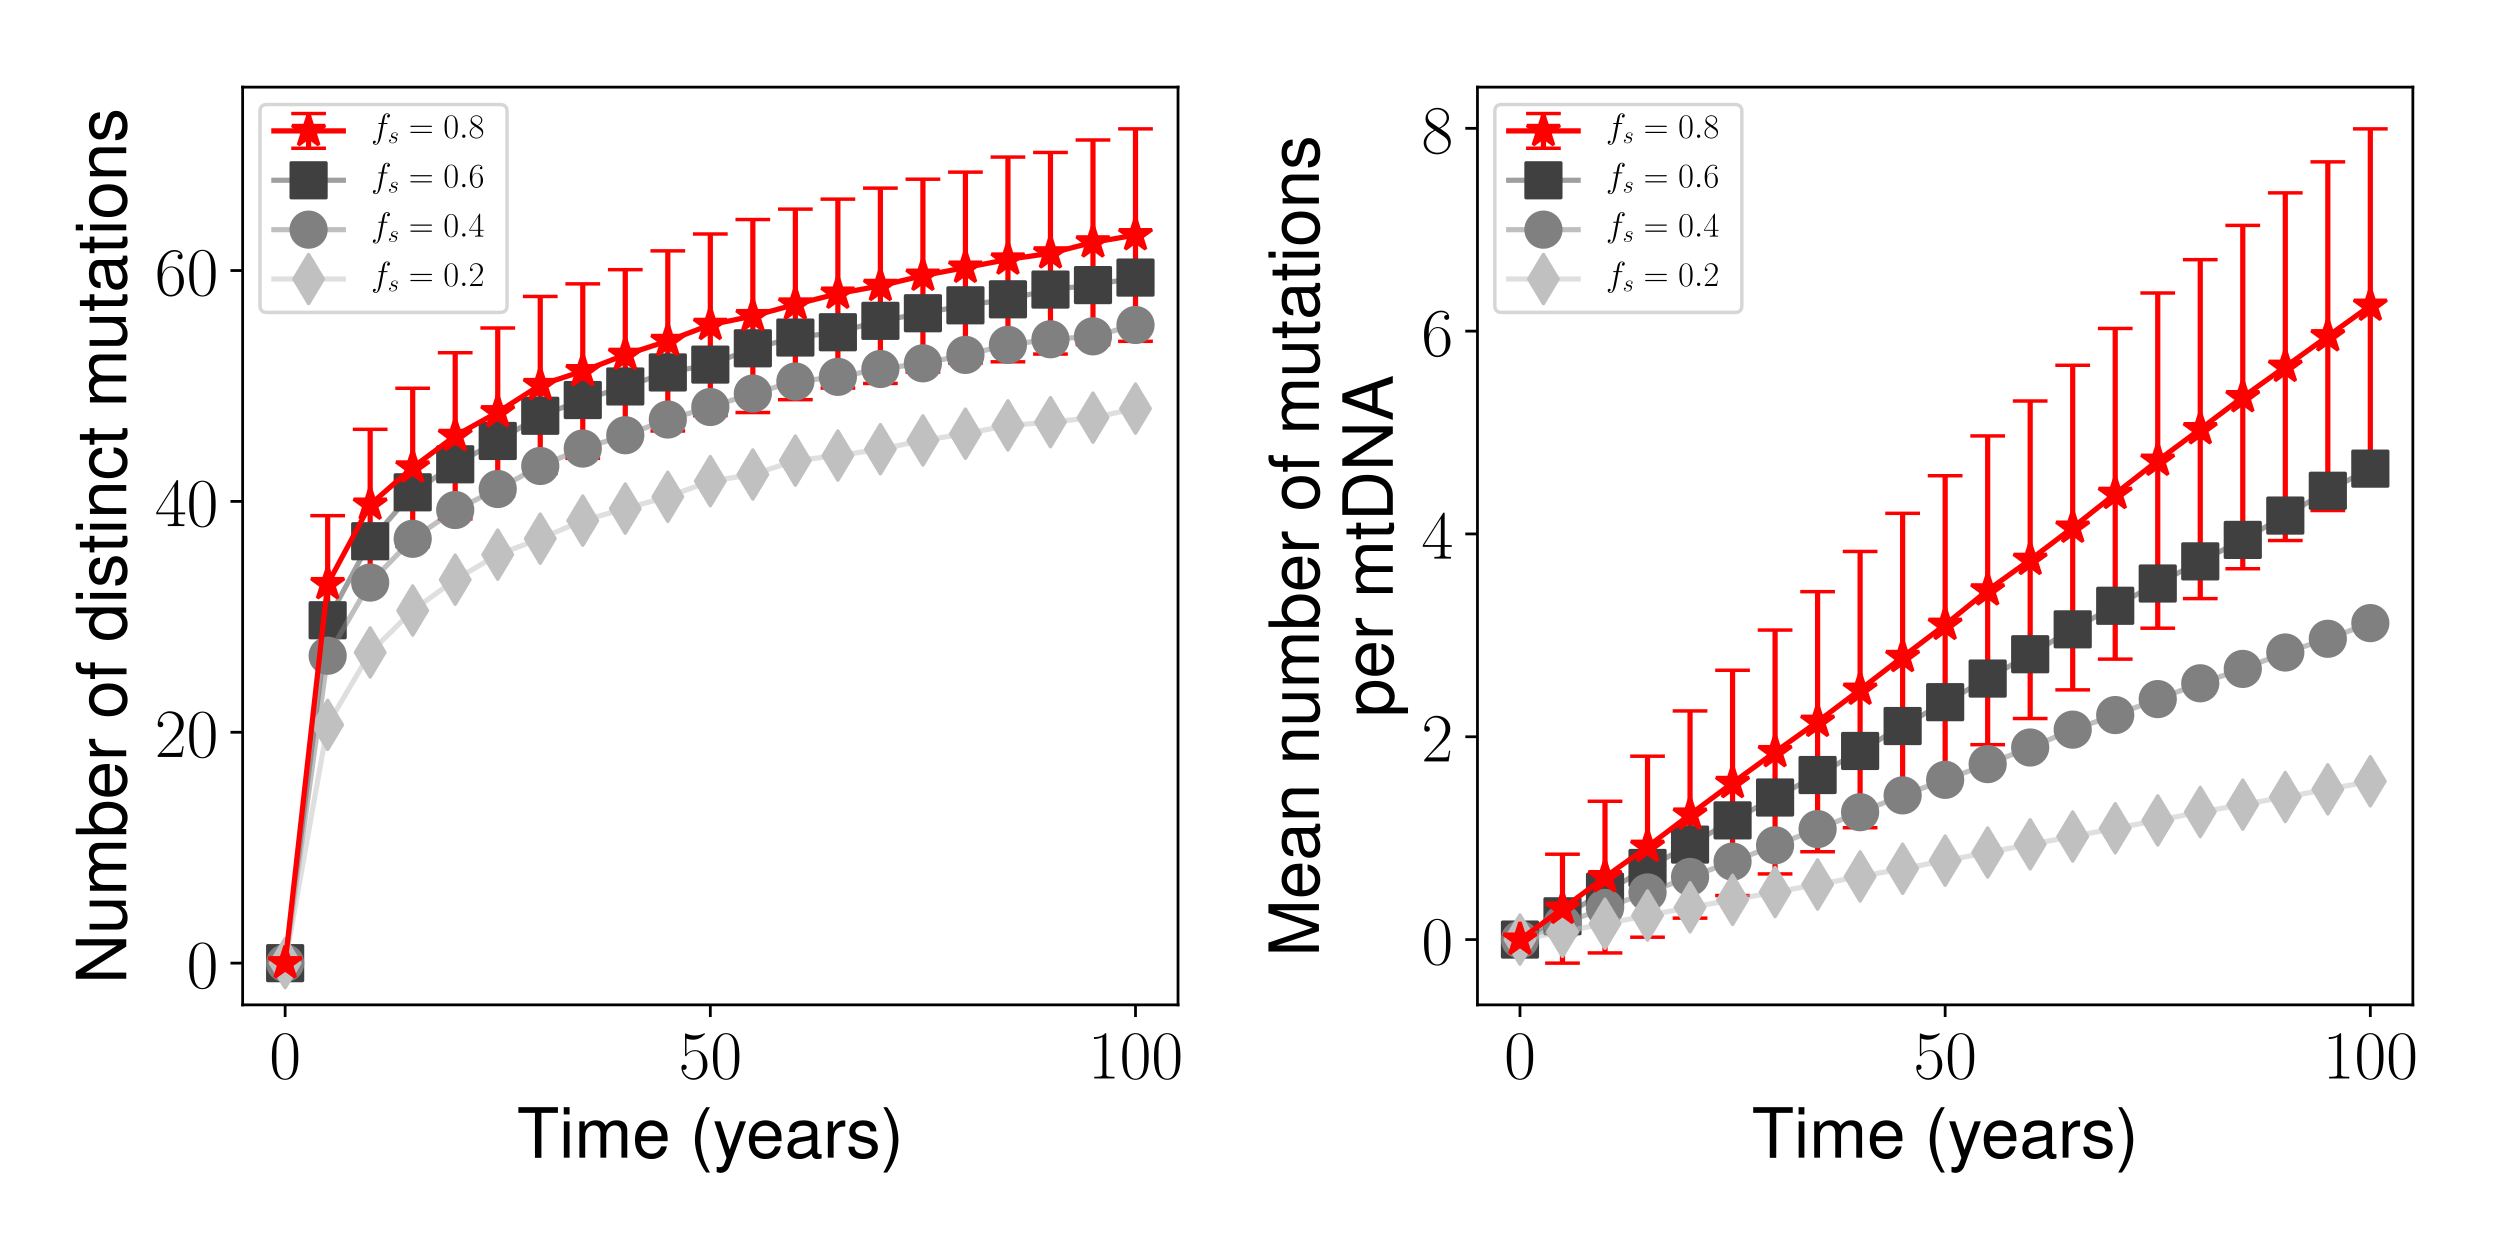 <?xml version="1.0" encoding="utf-8" standalone="no"?>
<!DOCTYPE svg PUBLIC "-//W3C//DTD SVG 1.1//EN"
  "http://www.w3.org/Graphics/SVG/1.1/DTD/svg11.dtd">
<!-- Created with matplotlib (http://matplotlib.org/) -->
<svg height="360pt" version="1.1" viewBox="0 0 720 360" width="720pt" xmlns="http://www.w3.org/2000/svg" xmlns:xlink="http://www.w3.org/1999/xlink">
 <defs>
  <style type="text/css">
*{stroke-linecap:butt;stroke-linejoin:round;}
  </style>
 </defs>
 <g id="figure_1">
  <g id="patch_1">
   <path d="M 0 360 
L 720 360 
L 720 0 
L 0 0 
z
" style="fill:#ffffff;"/>
  </g>
  <g id="axes_1">
   <g id="patch_2">
    <path d="M 69.876 289.4 
L 339.269 289.4 
L 339.269 25.1 
L 69.876 25.1 
z
" style="fill:#ffffff;"/>
   </g>
   <g id="matplotlib.axis_1">
    <g id="xtick_1">
     <g id="line2d_1">
      <defs>
       <path d="M 0 0 
L 0 3.5 
" id="md8163abd5f" style="stroke:#000000;stroke-width:0.8;"/>
      </defs>
      <g>
       <use style="stroke:#000000;stroke-width:0.8;" x="82.121" xlink:href="#md8163abd5f" y="289.4"/>
      </g>
     </g>
     <g id="text_1">
      <!-- $0$ -->
      <defs>
       <path d="M 42 31.641 
C 42 37.75 41.906 48.125 37.703 56.109 
C 34 63.109 28.094 65.594 22.906 65.594 
C 18.094 65.594 12 63.406 8.203 56.203 
C 4.203 48.719 3.797 39.438 3.797 31.641 
C 3.797 25.953 3.906 17.281 7 9.672 
C 11.297 -0.609 19 -2 22.906 -2 
C 27.5 -2 34.5 -0.109 38.594 9.375 
C 41.594 16.281 42 24.359 42 31.641 
z
M 22.906 -0.406 
C 16.5 -0.406 12.703 5.078 11.297 12.688 
C 10.203 18.562 10.203 27.156 10.203 32.75 
C 10.203 40.438 10.203 46.828 11.5 52.922 
C 13.406 61.391 19 64 22.906 64 
C 27 64 32.297 61.297 34.203 53.125 
C 35.5 47.438 35.594 40.734 35.594 32.75 
C 35.594 26.25 35.594 18.266 34.406 12.375 
C 32.297 1.484 26.406 -0.406 22.906 -0.406 
z
" id="CMR17-48"/>
      </defs>
      <g transform="translate(77.552 310.597)scale(0.2 -0.2)">
       <use transform="scale(0.996)" xlink:href="#CMR17-48"/>
      </g>
     </g>
    </g>
    <g id="xtick_2">
     <g id="line2d_2">
      <g>
       <use style="stroke:#000000;stroke-width:0.8;" x="204.573" xlink:href="#md8163abd5f" y="289.4"/>
      </g>
     </g>
     <g id="text_2">
      <!-- $50$ -->
      <defs>
       <path d="M 11.406 57.688 
C 12.406 57.281 16.5 56 20.703 56 
C 30 56 35.094 61.109 38 64.062 
C 38 64.953 38 65.5 37.406 65.5 
C 37.297 65.5 37.094 65.5 36.297 65.047 
C 32.797 63.406 28.703 62.078 23.703 62.078 
C 20.703 62.078 16.203 62.484 11.297 64.672 
C 10.203 65.172 10 65.172 9.906 65.172 
C 9.406 65.172 9.297 65.062 9.297 63.078 
L 9.297 34.422 
C 9.297 32.641 9.297 32.141 10.297 32.141 
C 10.797 32.141 11 32.344 11.5 33.031 
C 14.703 37.516 19.094 39.406 24.094 39.406 
C 27.594 39.406 35.094 37.219 35.094 20.141 
C 35.094 16.953 35.094 11.172 32.094 6.578 
C 29.594 2.484 25.703 0.391 21.406 0.391 
C 14.797 0.391 8.094 5 6.297 12.719 
C 6.703 12.609 7.5 12.422 7.906 12.422 
C 9.203 12.422 11.703 13.125 11.703 16.219 
C 11.703 18.906 9.797 20 7.906 20 
C 5.594 20 4.094 18.594 4.094 15.797 
C 4.094 7.094 11 -2 21.594 -2 
C 31.906 -2 41.703 6.875 41.703 19.75 
C 41.703 31.719 33.906 41 24.203 41 
C 19.094 41 14.797 39.109 11.406 35.531 
z
" id="CMR17-53"/>
      </defs>
      <g transform="translate(195.435 310.597)scale(0.2 -0.2)">
       <use transform="scale(0.996)" xlink:href="#CMR17-53"/>
       <use transform="translate(45.69 0)scale(0.996)" xlink:href="#CMR17-48"/>
      </g>
     </g>
    </g>
    <g id="xtick_3">
     <g id="line2d_3">
      <g>
       <use style="stroke:#000000;stroke-width:0.8;" x="327.024" xlink:href="#md8163abd5f" y="289.4"/>
      </g>
     </g>
     <g id="text_3">
      <!-- $100$ -->
      <defs>
       <path d="M 26.594 63.406 
C 26.594 65.5 26.5 65.5 25.094 65.5 
C 21.203 61.188 15.297 59.797 9.703 59.797 
C 9.406 59.797 8.906 59.797 8.797 59.5 
C 8.703 59.297 8.703 59.094 8.703 57 
C 11.797 57 17 57.594 21 59.984 
L 21 7.203 
C 21 3.688 20.797 2.5 12.203 2.5 
L 9.203 2.5 
L 9.203 0 
C 14 0 19 0 23.797 0 
C 28.594 0 33.594 0 38.406 0 
L 38.406 2.5 
L 35.406 2.5 
C 26.797 2.5 26.594 3.594 26.594 7.156 
z
" id="CMR17-49"/>
      </defs>
      <g transform="translate(313.317 310.597)scale(0.2 -0.2)">
       <use transform="scale(0.996)" xlink:href="#CMR17-49"/>
       <use transform="translate(45.69 0)scale(0.996)" xlink:href="#CMR17-48"/>
       <use transform="translate(91.381 0)scale(0.996)" xlink:href="#CMR17-48"/>
      </g>
     </g>
    </g>
    <g id="text_4">
     <!-- Time (years) -->
     <defs>
      <path d="M 35.406 64.781 
L 59.297 64.781 
L 59.297 73 
L 2.094 73 
L 2.094 64.781 
L 26.094 64.781 
L 26.094 -0.219 
L 35.406 -0.219 
z
" id="Nimbus_Sans_L_Regular-84"/>
      <path d="M 15 52.484 
L 6.703 52.484 
L 6.703 0 
L 15 0 
z
M 15 73 
L 6.594 73 
L 6.594 62.484 
L 15 62.484 
z
" id="Nimbus_Sans_L_Regular-105"/>
      <path d="M 7 52.484 
L 7 0 
L 15.406 0 
L 15.406 32.953 
C 15.406 40.578 20.906 46.688 27.703 46.688 
C 33.906 46.688 37.406 42.875 37.406 36.156 
L 37.406 0 
L 45.797 0 
L 45.797 32.953 
C 45.797 40.578 51.297 46.688 58.094 46.688 
C 64.203 46.688 67.797 42.781 67.797 36.156 
L 67.797 0 
L 76.203 0 
L 76.203 39.375 
C 76.203 48.781 70.797 54 61 54 
C 54 54 49.797 51.891 44.906 45.984 
C 41.797 51.594 37.594 54 30.797 54 
C 23.797 54 19.203 51.391 14.703 45.078 
L 14.703 52.484 
z
" id="Nimbus_Sans_L_Regular-109"/>
      <path d="M 51.297 23.891 
C 51.297 31.781 50.703 36.531 49.203 40.375 
C 45.797 48.859 37.797 54 28 54 
C 13.406 54 4 42.844 4 25.703 
C 4 8.547 13.094 -2 27.797 -2 
C 39.797 -2 48.094 4.844 50.203 16.312 
L 41.797 16.312 
C 39.5 9.344 34.797 5.703 28.094 5.703 
C 22.797 5.703 18.297 8.125 15.5 12.578 
C 13.5 15.594 12.797 18.641 12.703 23.891 
z
M 12.906 31 
C 13.594 40.266 19.5 46.281 27.906 46.281 
C 36.094 46.281 42.406 39.531 42.406 31 
C 42.406 31 42.406 31 42.297 31 
z
" id="Nimbus_Sans_L_Regular-101"/>
      <path d="M 23.594 73 
C 13.594 59.844 7.297 41.562 7.297 25.797 
C 7.297 9.938 13.594 -8.344 23.594 -21.5 
L 29.094 -21.5 
C 20.297 -7.141 15.406 9.734 15.406 25.797 
C 15.406 41.766 20.297 58.734 29.094 73 
z
" id="Nimbus_Sans_L_Regular-40"/>
      <path d="M 38.797 52.5 
L 24.297 11.531 
L 10.906 52.5 
L 2 52.5 
L 19.703 -0.328 
L 16.5 -8.656 
C 15.203 -12.375 13.297 -13.781 9.797 -13.781 
C 8.594 -13.781 7.203 -13.578 5.406 -13.172 
L 5.406 -20.703 
C 7.094 -21.594 8.797 -22 11 -22 
C 13.703 -22 16.594 -21.094 18.797 -19.484 
C 21.406 -17.578 22.906 -15.359 24.5 -11.141 
L 47.797 52.5 
z
" id="Nimbus_Sans_L_Regular-121"/>
      <path d="M 53.5 5.203 
C 52.594 5 52.203 5 51.703 5 
C 48.797 5 47.203 6.484 47.203 9.078 
L 47.203 39.766 
C 47.203 49.016 40.406 54 27.5 54 
C 19.906 54 13.594 51.812 10.094 47.906 
C 7.703 45.203 6.703 42.219 6.5 37.031 
L 14.906 37.031 
C 15.594 43.391 19.406 46.281 27.203 46.281 
C 34.703 46.281 38.906 43.484 38.906 38.516 
L 38.906 36.328 
C 38.906 32.828 36.797 31.344 30.203 30.547 
C 18.406 29.062 16.594 28.656 13.406 27.359 
C 7.297 24.875 4.203 20.188 4.203 13.422 
C 4.203 3.969 10.797 -2 21.406 -2 
C 28 -2 33.297 0.297 39.203 5.703 
C 39.797 0.391 42.406 -2 47.797 -2 
C 49.5 -2 50.797 -1.812 53.5 -1.094 
z
M 38.906 16.75 
C 38.906 13.953 38.094 12.266 35.594 9.984 
C 32.203 6.891 28.094 5.312 23.203 5.312 
C 16.703 5.312 12.906 8.391 12.906 13.656 
C 12.906 19.141 16.594 21.922 25.5 23.219 
C 34.297 24.406 36.094 24.812 38.906 26.094 
z
" id="Nimbus_Sans_L_Regular-97"/>
      <path d="M 6.906 52.484 
L 6.906 0 
L 15.297 0 
L 15.297 27.203 
C 15.297 34.703 17.203 39.609 21.203 42.5 
C 23.797 44.406 26.297 45 32.094 45 
L 32.094 53.625 
C 30.703 53.812 30 53.812 28.906 53.812 
C 23.5 53.812 19.406 50.625 14.594 42.906 
L 14.594 52.484 
z
" id="Nimbus_Sans_L_Regular-114"/>
      <path d="M 43.797 37.922 
C 43.703 48.203 36.906 54 24.797 54 
C 12.594 54 4.703 47.719 4.703 38.062 
C 4.703 29.891 8.906 26.016 21.297 23.031 
L 29.094 21.141 
C 34.906 19.734 37.203 17.656 37.203 13.875 
C 37.203 9 32.297 5.703 25 5.703 
C 20.5 5.703 16.703 7 14.594 9.188 
C 13.297 10.688 12.703 12.172 12.203 15.844 
L 3.406 15.844 
C 3.797 3.766 10.594 -2 24.297 -2 
C 37.5 -2 45.906 4.453 45.906 14.516 
C 45.906 22.281 41.5 26.578 31.094 29.062 
L 23.094 30.953 
C 16.297 32.531 13.406 34.734 13.406 38.406 
C 13.406 43.188 17.703 46.281 24.5 46.281 
C 31.203 46.281 34.797 43.391 35 37.922 
z
" id="Nimbus_Sans_L_Regular-115"/>
      <path d="M 9.297 -21.5 
C 19.297 -8.344 25.594 9.938 25.594 25.688 
C 25.594 41.562 19.297 59.844 9.297 73 
L 3.797 73 
C 12.594 58.641 17.5 41.766 17.5 25.688 
C 17.5 9.734 12.594 -7.25 3.797 -21.5 
z
" id="Nimbus_Sans_L_Regular-41"/>
     </defs>
     <g transform="translate(148.872 333.406)scale(0.2 -0.2)">
      <use transform="scale(0.996)" xlink:href="#Nimbus_Sans_L_Regular-84"/>
      <use transform="translate(60.872 0)scale(0.996)" xlink:href="#Nimbus_Sans_L_Regular-105"/>
      <use transform="translate(82.988 0)scale(0.996)" xlink:href="#Nimbus_Sans_L_Regular-109"/>
      <use transform="translate(165.977 0)scale(0.996)" xlink:href="#Nimbus_Sans_L_Regular-101"/>
      <use transform="translate(249.064 0)scale(0.996)" xlink:href="#Nimbus_Sans_L_Regular-40"/>
      <use transform="translate(282.239 0)scale(0.996)" xlink:href="#Nimbus_Sans_L_Regular-121"/>
      <use transform="translate(330.06 0)scale(0.996)" xlink:href="#Nimbus_Sans_L_Regular-101"/>
      <use transform="translate(385.452 0)scale(0.996)" xlink:href="#Nimbus_Sans_L_Regular-97"/>
      <use transform="translate(440.843 0)scale(0.996)" xlink:href="#Nimbus_Sans_L_Regular-114"/>
      <use transform="translate(474.019 0)scale(0.996)" xlink:href="#Nimbus_Sans_L_Regular-115"/>
      <use transform="translate(523.832 0)scale(0.996)" xlink:href="#Nimbus_Sans_L_Regular-41"/>
     </g>
    </g>
   </g>
   <g id="matplotlib.axis_2">
    <g id="ytick_1">
     <g id="line2d_4">
      <defs>
       <path d="M 0 0 
L -3.5 0 
" id="m66abf4bed0" style="stroke:#000000;stroke-width:0.8;"/>
      </defs>
      <g>
       <use style="stroke:#000000;stroke-width:0.8;" x="69.876" xlink:href="#m66abf4bed0" y="277.386"/>
      </g>
     </g>
     <g id="text_5">
      <!-- $0$ -->
      <g transform="translate(53.738 284.485)scale(0.2 -0.2)">
       <use transform="scale(0.996)" xlink:href="#CMR17-48"/>
      </g>
     </g>
    </g>
    <g id="ytick_2">
     <g id="line2d_5">
      <g>
       <use style="stroke:#000000;stroke-width:0.8;" x="69.876" xlink:href="#m66abf4bed0" y="210.894"/>
      </g>
     </g>
     <g id="text_6">
      <!-- $20$ -->
      <defs>
       <path d="M 41.703 15.453 
L 39.906 15.453 
C 38.906 8.375 38.094 7.172 37.703 6.562 
C 37.203 5.766 30 5.766 28.594 5.766 
L 9.406 5.766 
C 13 9.672 20 16.75 28.5 24.953 
C 34.594 30.734 41.703 37.531 41.703 47.422 
C 41.703 59.219 32.297 66 21.797 66 
C 10.797 66 4.094 56.312 4.094 47.344 
C 4.094 43.438 7 42.938 8.203 42.938 
C 9.203 42.938 12.203 43.547 12.203 47.031 
C 12.203 50.109 9.594 51 8.203 51 
C 7.594 51 7 50.906 6.594 50.703 
C 8.5 59.219 14.297 63.406 20.406 63.406 
C 29.094 63.406 34.797 56.516 34.797 47.422 
C 34.797 38.734 29.703 31.25 24 24.75 
L 4.094 2.281 
L 4.094 0 
L 39.297 0 
z
" id="CMR17-50"/>
      </defs>
      <g transform="translate(44.6 217.992)scale(0.2 -0.2)">
       <use transform="scale(0.996)" xlink:href="#CMR17-50"/>
       <use transform="translate(45.69 0)scale(0.996)" xlink:href="#CMR17-48"/>
      </g>
     </g>
    </g>
    <g id="ytick_3">
     <g id="line2d_6">
      <g>
       <use style="stroke:#000000;stroke-width:0.8;" x="69.876" xlink:href="#m66abf4bed0" y="144.401"/>
      </g>
     </g>
     <g id="text_7">
      <!-- $40$ -->
      <defs>
       <path d="M 33.594 64.406 
C 33.594 66.5 33.5 66.5 31.703 66.5 
L 2 19.594 
L 2 17 
L 27.797 17 
L 27.797 7.141 
C 27.797 3.5 27.594 2.5 20.594 2.5 
L 18.703 2.5 
L 18.703 0 
C 21.906 0 27.297 0 30.703 0 
C 34.094 0 39.5 0 42.703 0 
L 42.703 2.5 
L 40.797 2.5 
C 33.797 2.5 33.594 3.5 33.594 7.141 
L 33.594 17 
L 43.797 17 
L 43.797 19.594 
L 33.594 19.594 
z
M 28.094 57.859 
L 28.094 19.594 
L 4 19.594 
z
" id="CMR17-52"/>
      </defs>
      <g transform="translate(44.6 151.499)scale(0.2 -0.2)">
       <use transform="scale(0.996)" xlink:href="#CMR17-52"/>
       <use transform="translate(45.69 0)scale(0.996)" xlink:href="#CMR17-48"/>
      </g>
     </g>
    </g>
    <g id="ytick_4">
     <g id="line2d_7">
      <g>
       <use style="stroke:#000000;stroke-width:0.8;" x="69.876" xlink:href="#m66abf4bed0" y="77.908"/>
      </g>
     </g>
     <g id="text_8">
      <!-- $60$ -->
      <defs>
       <path d="M 10.594 34 
C 10.594 57.656 21.797 63 28.297 63 
C 30.406 63 35.5 62.641 37.5 59 
C 35.906 59 32.906 59 32.906 55.516 
C 32.906 52.828 35.094 51.922 36.5 51.922 
C 37.406 51.922 40.094 52.312 40.094 55.625 
C 40.094 61.781 35.094 65.297 28.203 65.297 
C 16.297 65.297 3.797 52.969 3.797 31 
C 3.797 3.953 15.094 -2 23.094 -2 
C 32.797 -2 42 6.672 42 20.047 
C 42 32.516 33.906 41.594 23.703 41.594 
C 17.594 41.594 13.094 37.609 10.594 30.625 
z
M 23.094 0.391 
C 10.797 0.391 10.797 18.75 10.797 22.438 
C 10.797 29.625 14.203 40 23.5 40 
C 25.203 40 30.094 40 33.406 33.125 
C 35.203 29.219 35.203 25.141 35.203 20.141 
C 35.203 14.75 35.203 10.781 33.094 6.781 
C 30.906 2.672 27.703 0.391 23.094 0.391 
z
" id="CMR17-54"/>
      </defs>
      <g transform="translate(44.6 85.007)scale(0.2 -0.2)">
       <use transform="scale(0.996)" xlink:href="#CMR17-54"/>
       <use transform="translate(45.69 0)scale(0.996)" xlink:href="#CMR17-48"/>
      </g>
     </g>
    </g>
    <g id="text_9">
     <!-- Number of distinct mutations -->
     <defs>
      <path d="M 64.594 73 
L 55.797 73 
L 55.797 13.297 
L 17.703 73 
L 7.594 73 
L 7.594 -0.031 
L 16.406 -0.031 
L 16.406 59.172 
L 54.094 -0.031 
L 64.594 -0.031 
z
" id="Nimbus_Sans_L_Regular-78"/>
      <path d="M 48.203 0.516 
L 48.203 53 
L 39.906 53 
L 39.906 23.109 
C 39.906 12.344 34.297 5.312 25.594 5.312 
C 19 5.312 14.797 9.328 14.797 15.672 
L 14.797 53 
L 6.5 53 
L 6.5 12.375 
C 6.5 3.625 13 -2 23.203 -2 
C 30.906 -2 35.797 0.703 40.703 7.625 
L 40.703 0.516 
z
" id="Nimbus_Sans_L_Regular-117"/>
      <path d="M 5.406 73 
L 5.406 -0.031 
L 12.906 -0.031 
L 12.906 7 
C 16.906 0.891 22.203 -2 29.5 -2 
C 43.297 -2 52.297 9.25 52.297 26.594 
C 52.297 43.531 43.703 54 29.906 54 
C 22.703 54 17.594 51.281 13.703 45.391 
L 13.703 73 
z
M 28.297 46.188 
C 37.594 46.188 43.594 38.125 43.594 25.703 
C 43.594 13.859 37.406 5.812 28.297 5.812 
C 19.5 5.812 13.703 13.766 13.703 26 
C 13.703 38.234 19.5 46.188 28.297 46.188 
z
" id="Nimbus_Sans_L_Regular-98"/>
      <path d="M 27.203 54 
C 12.5 54 3.594 43.531 3.594 25.984 
C 3.594 8.453 12.406 -2 27.297 -2 
C 42 -2 51 8.453 51 25.594 
C 51 43.625 42.297 54 27.203 54 
z
M 27.297 46.281 
C 36.703 46.281 42.297 38.625 42.297 25.703 
C 42.297 13.453 36.5 5.703 27.297 5.703 
C 18 5.703 12.297 13.359 12.297 25.984 
C 12.297 38.531 18 46.281 27.297 46.281 
z
" id="Nimbus_Sans_L_Regular-111"/>
      <path d="M 25.797 52 
L 17.094 52 
L 17.094 60.25 
C 17.094 63.781 19.094 65.594 22.906 65.594 
C 23.594 65.594 23.906 65.594 25.797 65.594 
L 25.797 72.5 
C 23.906 72.906 22.797 73 21.094 73 
C 13.406 73 8.797 68.562 8.797 60.984 
L 8.797 52 
L 1.797 52 
L 1.797 45.188 
L 8.797 45.188 
L 8.797 -0.406 
L 17.094 -0.406 
L 17.094 45.188 
L 25.797 45.188 
z
" id="Nimbus_Sans_L_Regular-102"/>
      <path d="M 49.5 73 
L 41.203 73 
L 41.203 45.891 
C 37.703 51.188 32.094 54 25.094 54 
C 11.5 54 2.594 43.141 2.594 26.484 
C 2.594 8.844 11.297 -2 25.406 -2 
C 32.594 -2 37.594 0.703 42.094 7.203 
L 42.094 -0.031 
L 49.5 -0.031 
z
M 26.5 46.188 
C 35.5 46.188 41.203 38.234 41.203 25.797 
C 41.203 13.766 35.406 5.812 26.594 5.812 
C 17.406 5.812 11.297 13.859 11.297 26 
C 11.297 38.125 17.406 46.188 26.5 46.188 
z
" id="Nimbus_Sans_L_Regular-100"/>
      <path d="M 25.406 52.812 
L 16.797 52.812 
L 16.797 67 
L 8.5 67 
L 8.5 52.812 
L 1.406 52.812 
L 1.406 46 
L 8.5 46 
L 8.5 6.312 
C 8.5 1 12.094 -2 18.594 -2 
C 20.594 -2 22.594 -1.812 25.406 -1.297 
L 25.406 5.719 
C 24.297 5.406 23 5.312 21.406 5.312 
C 17.797 5.312 16.797 6.312 16.797 10.016 
L 16.797 46 
L 25.406 46 
z
" id="Nimbus_Sans_L_Regular-116"/>
      <path d="M 7 52.484 
L 7 0 
L 15.406 0 
L 15.406 28.953 
C 15.406 39.672 21 46.688 29.594 46.688 
C 36.203 46.688 40.406 42.672 40.406 36.359 
L 40.406 0 
L 48.703 0 
L 48.703 39.672 
C 48.703 48.391 42.203 54 32.094 54 
C 24.297 54 19.297 50.984 14.703 43.688 
L 14.703 52.484 
z
" id="Nimbus_Sans_L_Regular-110"/>
      <path d="M 47.094 34.938 
C 46.703 40.031 45.594 43.328 43.594 46.219 
C 40 51.109 33.703 54 26.406 54 
C 12.297 54 3.094 42.844 3.094 25.5 
C 3.094 8.656 12.094 -2 26.297 -2 
C 38.797 -2 46.703 5.469 47.703 18.234 
L 39.297 18.234 
C 37.906 9.875 33.594 5.703 26.5 5.703 
C 17.297 5.703 11.797 13.172 11.797 25.5 
C 11.797 38.531 17.203 46.281 26.297 46.281 
C 33.297 46.281 37.703 42.203 38.703 34.938 
z
" id="Nimbus_Sans_L_Regular-99"/>
     </defs>
     <g transform="translate(36.356 283.385)rotate(-90)scale(0.2 -0.2)">
      <use transform="scale(0.996)" xlink:href="#Nimbus_Sans_L_Regular-78"/>
      <use transform="translate(71.93 0)scale(0.996)" xlink:href="#Nimbus_Sans_L_Regular-117"/>
      <use transform="translate(127.322 0)scale(0.996)" xlink:href="#Nimbus_Sans_L_Regular-109"/>
      <use transform="translate(210.31 0)scale(0.996)" xlink:href="#Nimbus_Sans_L_Regular-98"/>
      <use transform="translate(265.702 0)scale(0.996)" xlink:href="#Nimbus_Sans_L_Regular-101"/>
      <use transform="translate(321.093 0)scale(0.996)" xlink:href="#Nimbus_Sans_L_Regular-114"/>
      <use transform="translate(381.964 0)scale(0.996)" xlink:href="#Nimbus_Sans_L_Regular-111"/>
      <use transform="translate(437.356 0)scale(0.996)" xlink:href="#Nimbus_Sans_L_Regular-102"/>
      <use transform="translate(492.746 0)scale(0.996)" xlink:href="#Nimbus_Sans_L_Regular-100"/>
      <use transform="translate(548.138 0)scale(0.996)" xlink:href="#Nimbus_Sans_L_Regular-105"/>
      <use transform="translate(570.254 0)scale(0.996)" xlink:href="#Nimbus_Sans_L_Regular-115"/>
      <use transform="translate(620.068 0)scale(0.996)" xlink:href="#Nimbus_Sans_L_Regular-116"/>
      <use transform="translate(647.763 0)scale(0.996)" xlink:href="#Nimbus_Sans_L_Regular-105"/>
      <use transform="translate(669.879 0)scale(0.996)" xlink:href="#Nimbus_Sans_L_Regular-110"/>
      <use transform="translate(725.271 0)scale(0.996)" xlink:href="#Nimbus_Sans_L_Regular-99"/>
      <use transform="translate(775.084 0)scale(0.996)" xlink:href="#Nimbus_Sans_L_Regular-116"/>
      <use transform="translate(830.475 0)scale(0.996)" xlink:href="#Nimbus_Sans_L_Regular-109"/>
      <use transform="translate(912.467 0)scale(0.996)" xlink:href="#Nimbus_Sans_L_Regular-117"/>
      <use transform="translate(967.859 0)scale(0.996)" xlink:href="#Nimbus_Sans_L_Regular-116"/>
      <use transform="translate(995.554 0)scale(0.996)" xlink:href="#Nimbus_Sans_L_Regular-97"/>
      <use transform="translate(1050.946 0)scale(0.996)" xlink:href="#Nimbus_Sans_L_Regular-116"/>
      <use transform="translate(1078.641 0)scale(0.996)" xlink:href="#Nimbus_Sans_L_Regular-105"/>
      <use transform="translate(1100.758 0)scale(0.996)" xlink:href="#Nimbus_Sans_L_Regular-111"/>
      <use transform="translate(1156.149 0)scale(0.996)" xlink:href="#Nimbus_Sans_L_Regular-110"/>
      <use transform="translate(1211.541 0)scale(0.996)" xlink:href="#Nimbus_Sans_L_Regular-115"/>
     </g>
    </g>
   </g>
   <g id="LineCollection_1">
    <path clip-path="url(#pda1e8ca0b2)" d="M 82.121 277.386 
L 82.121 277.386 
" style="fill:none;stroke:#ff0000;stroke-width:1.5;"/>
    <path clip-path="url(#pda1e8ca0b2)" d="M 94.366 187.895 
L 94.366 148.515 
" style="fill:none;stroke:#ff0000;stroke-width:1.5;"/>
    <path clip-path="url(#pda1e8ca0b2)" d="M 106.612 166.989 
L 106.612 123.648 
" style="fill:none;stroke:#ff0000;stroke-width:1.5;"/>
    <path clip-path="url(#pda1e8ca0b2)" d="M 118.857 157.383 
L 118.857 111.83 
" style="fill:none;stroke:#ff0000;stroke-width:1.5;"/>
    <path clip-path="url(#pda1e8ca0b2)" d="M 131.102 149.449 
L 131.102 101.579 
" style="fill:none;stroke:#ff0000;stroke-width:1.5;"/>
    <path clip-path="url(#pda1e8ca0b2)" d="M 143.347 142.93 
L 143.347 94.459 
" style="fill:none;stroke:#ff0000;stroke-width:1.5;"/>
    <path clip-path="url(#pda1e8ca0b2)" d="M 155.592 136.374 
L 155.592 85.383 
" style="fill:none;stroke:#ff0000;stroke-width:1.5;"/>
    <path clip-path="url(#pda1e8ca0b2)" d="M 167.837 132.007 
L 167.837 81.758 
" style="fill:none;stroke:#ff0000;stroke-width:1.5;"/>
    <path clip-path="url(#pda1e8ca0b2)" d="M 180.082 126.667 
L 180.082 77.662 
" style="fill:none;stroke:#ff0000;stroke-width:1.5;"/>
    <path clip-path="url(#pda1e8ca0b2)" d="M 192.327 124.119 
L 192.327 72.251 
" style="fill:none;stroke:#ff0000;stroke-width:1.5;"/>
    <path clip-path="url(#pda1e8ca0b2)" d="M 204.573 119.699 
L 204.573 67.395 
" style="fill:none;stroke:#ff0000;stroke-width:1.5;"/>
    <path clip-path="url(#pda1e8ca0b2)" d="M 216.818 118.807 
L 216.818 63.234 
" style="fill:none;stroke:#ff0000;stroke-width:1.5;"/>
    <path clip-path="url(#pda1e8ca0b2)" d="M 229.063 115.103 
L 229.063 60.236 
" style="fill:none;stroke:#ff0000;stroke-width:1.5;"/>
    <path clip-path="url(#pda1e8ca0b2)" d="M 241.308 111.767 
L 241.308 57.341 
" style="fill:none;stroke:#ff0000;stroke-width:1.5;"/>
    <path clip-path="url(#pda1e8ca0b2)" d="M 253.553 110.444 
L 253.553 54.182 
" style="fill:none;stroke:#ff0000;stroke-width:1.5;"/>
    <path clip-path="url(#pda1e8ca0b2)" d="M 265.798 107.146 
L 265.798 51.616 
" style="fill:none;stroke:#ff0000;stroke-width:1.5;"/>
    <path clip-path="url(#pda1e8ca0b2)" d="M 278.043 104.558 
L 278.043 49.576 
" style="fill:none;stroke:#ff0000;stroke-width:1.5;"/>
    <path clip-path="url(#pda1e8ca0b2)" d="M 290.289 104.204 
L 290.289 45.229 
" style="fill:none;stroke:#ff0000;stroke-width:1.5;"/>
    <path clip-path="url(#pda1e8ca0b2)" d="M 302.534 101.975 
L 302.534 43.908 
" style="fill:none;stroke:#ff0000;stroke-width:1.5;"/>
    <path clip-path="url(#pda1e8ca0b2)" d="M 314.779 99.239 
L 314.779 40.327 
" style="fill:none;stroke:#ff0000;stroke-width:1.5;"/>
    <path clip-path="url(#pda1e8ca0b2)" d="M 327.024 98.303 
L 327.024 37.114 
" style="fill:none;stroke:#ff0000;stroke-width:1.5;"/>
   </g>
   <g id="line2d_8">
    <defs>
     <path d="M 5 0 
L -5 -0 
" id="m04ded30542" style="stroke:#ff0000;"/>
    </defs>
    <g clip-path="url(#pda1e8ca0b2)">
     <use style="fill:#ff0000;stroke:#ff0000;" x="82.121" xlink:href="#m04ded30542" y="277.386"/>
     <use style="fill:#ff0000;stroke:#ff0000;" x="94.366" xlink:href="#m04ded30542" y="187.895"/>
     <use style="fill:#ff0000;stroke:#ff0000;" x="106.612" xlink:href="#m04ded30542" y="166.989"/>
     <use style="fill:#ff0000;stroke:#ff0000;" x="118.857" xlink:href="#m04ded30542" y="157.383"/>
     <use style="fill:#ff0000;stroke:#ff0000;" x="131.102" xlink:href="#m04ded30542" y="149.449"/>
     <use style="fill:#ff0000;stroke:#ff0000;" x="143.347" xlink:href="#m04ded30542" y="142.93"/>
     <use style="fill:#ff0000;stroke:#ff0000;" x="155.592" xlink:href="#m04ded30542" y="136.374"/>
     <use style="fill:#ff0000;stroke:#ff0000;" x="167.837" xlink:href="#m04ded30542" y="132.007"/>
     <use style="fill:#ff0000;stroke:#ff0000;" x="180.082" xlink:href="#m04ded30542" y="126.667"/>
     <use style="fill:#ff0000;stroke:#ff0000;" x="192.327" xlink:href="#m04ded30542" y="124.119"/>
     <use style="fill:#ff0000;stroke:#ff0000;" x="204.573" xlink:href="#m04ded30542" y="119.699"/>
     <use style="fill:#ff0000;stroke:#ff0000;" x="216.818" xlink:href="#m04ded30542" y="118.807"/>
     <use style="fill:#ff0000;stroke:#ff0000;" x="229.063" xlink:href="#m04ded30542" y="115.103"/>
     <use style="fill:#ff0000;stroke:#ff0000;" x="241.308" xlink:href="#m04ded30542" y="111.767"/>
     <use style="fill:#ff0000;stroke:#ff0000;" x="253.553" xlink:href="#m04ded30542" y="110.444"/>
     <use style="fill:#ff0000;stroke:#ff0000;" x="265.798" xlink:href="#m04ded30542" y="107.146"/>
     <use style="fill:#ff0000;stroke:#ff0000;" x="278.043" xlink:href="#m04ded30542" y="104.558"/>
     <use style="fill:#ff0000;stroke:#ff0000;" x="290.289" xlink:href="#m04ded30542" y="104.204"/>
     <use style="fill:#ff0000;stroke:#ff0000;" x="302.534" xlink:href="#m04ded30542" y="101.975"/>
     <use style="fill:#ff0000;stroke:#ff0000;" x="314.779" xlink:href="#m04ded30542" y="99.239"/>
     <use style="fill:#ff0000;stroke:#ff0000;" x="327.024" xlink:href="#m04ded30542" y="98.303"/>
    </g>
   </g>
   <g id="line2d_9">
    <g clip-path="url(#pda1e8ca0b2)">
     <use style="fill:#ff0000;stroke:#ff0000;" x="82.121" xlink:href="#m04ded30542" y="277.386"/>
     <use style="fill:#ff0000;stroke:#ff0000;" x="94.366" xlink:href="#m04ded30542" y="148.515"/>
     <use style="fill:#ff0000;stroke:#ff0000;" x="106.612" xlink:href="#m04ded30542" y="123.648"/>
     <use style="fill:#ff0000;stroke:#ff0000;" x="118.857" xlink:href="#m04ded30542" y="111.83"/>
     <use style="fill:#ff0000;stroke:#ff0000;" x="131.102" xlink:href="#m04ded30542" y="101.579"/>
     <use style="fill:#ff0000;stroke:#ff0000;" x="143.347" xlink:href="#m04ded30542" y="94.459"/>
     <use style="fill:#ff0000;stroke:#ff0000;" x="155.592" xlink:href="#m04ded30542" y="85.383"/>
     <use style="fill:#ff0000;stroke:#ff0000;" x="167.837" xlink:href="#m04ded30542" y="81.758"/>
     <use style="fill:#ff0000;stroke:#ff0000;" x="180.082" xlink:href="#m04ded30542" y="77.662"/>
     <use style="fill:#ff0000;stroke:#ff0000;" x="192.327" xlink:href="#m04ded30542" y="72.251"/>
     <use style="fill:#ff0000;stroke:#ff0000;" x="204.573" xlink:href="#m04ded30542" y="67.395"/>
     <use style="fill:#ff0000;stroke:#ff0000;" x="216.818" xlink:href="#m04ded30542" y="63.234"/>
     <use style="fill:#ff0000;stroke:#ff0000;" x="229.063" xlink:href="#m04ded30542" y="60.236"/>
     <use style="fill:#ff0000;stroke:#ff0000;" x="241.308" xlink:href="#m04ded30542" y="57.341"/>
     <use style="fill:#ff0000;stroke:#ff0000;" x="253.553" xlink:href="#m04ded30542" y="54.182"/>
     <use style="fill:#ff0000;stroke:#ff0000;" x="265.798" xlink:href="#m04ded30542" y="51.616"/>
     <use style="fill:#ff0000;stroke:#ff0000;" x="278.043" xlink:href="#m04ded30542" y="49.576"/>
     <use style="fill:#ff0000;stroke:#ff0000;" x="290.289" xlink:href="#m04ded30542" y="45.229"/>
     <use style="fill:#ff0000;stroke:#ff0000;" x="302.534" xlink:href="#m04ded30542" y="43.908"/>
     <use style="fill:#ff0000;stroke:#ff0000;" x="314.779" xlink:href="#m04ded30542" y="40.327"/>
     <use style="fill:#ff0000;stroke:#ff0000;" x="327.024" xlink:href="#m04ded30542" y="37.114"/>
    </g>
   </g>
   <g id="line2d_10">
    <path clip-path="url(#pda1e8ca0b2)" d="M 82.121 277.386 
L 94.366 178.635 
L 106.612 155.878 
L 118.857 141.778 
L 131.102 133.712 
L 143.347 126.996 
L 155.592 119.735 
L 167.837 115.207 
L 180.082 111.301 
L 192.327 107.255 
L 204.573 105.004 
L 216.818 100.303 
L 229.063 97.211 
L 241.308 95.682 
L 253.553 92.407 
L 265.798 90.206 
L 278.043 87.932 
L 290.289 86.2 
L 302.534 83.394 
L 314.779 82.101 
L 327.024 79.946 
" style="fill:none;opacity:0.5;stroke:#404040;stroke-linecap:square;stroke-width:1.5;"/>
    <defs>
     <path d="M -5 5 
L 5 5 
L 5 -5 
L -5 -5 
z
" id="m1c676d77ab" style="stroke:#404040;stroke-linejoin:miter;"/>
    </defs>
    <g clip-path="url(#pda1e8ca0b2)">
     <use style="fill:#404040;opacity:0.5;stroke:#404040;stroke-linejoin:miter;" x="82.121" xlink:href="#m1c676d77ab" y="277.386"/>
     <use style="fill:#404040;opacity:0.5;stroke:#404040;stroke-linejoin:miter;" x="94.366" xlink:href="#m1c676d77ab" y="178.635"/>
     <use style="fill:#404040;opacity:0.5;stroke:#404040;stroke-linejoin:miter;" x="106.612" xlink:href="#m1c676d77ab" y="155.878"/>
     <use style="fill:#404040;opacity:0.5;stroke:#404040;stroke-linejoin:miter;" x="118.857" xlink:href="#m1c676d77ab" y="141.778"/>
     <use style="fill:#404040;opacity:0.5;stroke:#404040;stroke-linejoin:miter;" x="131.102" xlink:href="#m1c676d77ab" y="133.712"/>
     <use style="fill:#404040;opacity:0.5;stroke:#404040;stroke-linejoin:miter;" x="143.347" xlink:href="#m1c676d77ab" y="126.996"/>
     <use style="fill:#404040;opacity:0.5;stroke:#404040;stroke-linejoin:miter;" x="155.592" xlink:href="#m1c676d77ab" y="119.735"/>
     <use style="fill:#404040;opacity:0.5;stroke:#404040;stroke-linejoin:miter;" x="167.837" xlink:href="#m1c676d77ab" y="115.207"/>
     <use style="fill:#404040;opacity:0.5;stroke:#404040;stroke-linejoin:miter;" x="180.082" xlink:href="#m1c676d77ab" y="111.301"/>
     <use style="fill:#404040;opacity:0.5;stroke:#404040;stroke-linejoin:miter;" x="192.327" xlink:href="#m1c676d77ab" y="107.255"/>
     <use style="fill:#404040;opacity:0.5;stroke:#404040;stroke-linejoin:miter;" x="204.573" xlink:href="#m1c676d77ab" y="105.004"/>
     <use style="fill:#404040;opacity:0.5;stroke:#404040;stroke-linejoin:miter;" x="216.818" xlink:href="#m1c676d77ab" y="100.303"/>
     <use style="fill:#404040;opacity:0.5;stroke:#404040;stroke-linejoin:miter;" x="229.063" xlink:href="#m1c676d77ab" y="97.211"/>
     <use style="fill:#404040;opacity:0.5;stroke:#404040;stroke-linejoin:miter;" x="241.308" xlink:href="#m1c676d77ab" y="95.682"/>
     <use style="fill:#404040;opacity:0.5;stroke:#404040;stroke-linejoin:miter;" x="253.553" xlink:href="#m1c676d77ab" y="92.407"/>
     <use style="fill:#404040;opacity:0.5;stroke:#404040;stroke-linejoin:miter;" x="265.798" xlink:href="#m1c676d77ab" y="90.206"/>
     <use style="fill:#404040;opacity:0.5;stroke:#404040;stroke-linejoin:miter;" x="278.043" xlink:href="#m1c676d77ab" y="87.932"/>
     <use style="fill:#404040;opacity:0.5;stroke:#404040;stroke-linejoin:miter;" x="290.289" xlink:href="#m1c676d77ab" y="86.2"/>
     <use style="fill:#404040;opacity:0.5;stroke:#404040;stroke-linejoin:miter;" x="302.534" xlink:href="#m1c676d77ab" y="83.394"/>
     <use style="fill:#404040;opacity:0.5;stroke:#404040;stroke-linejoin:miter;" x="314.779" xlink:href="#m1c676d77ab" y="82.101"/>
     <use style="fill:#404040;opacity:0.5;stroke:#404040;stroke-linejoin:miter;" x="327.024" xlink:href="#m1c676d77ab" y="79.946"/>
    </g>
   </g>
   <g id="line2d_11">
    <path clip-path="url(#pda1e8ca0b2)" d="M 82.121 277.386 
L 94.366 188.848 
L 106.612 167.783 
L 118.857 155.173 
L 131.102 146.884 
L 143.347 140.83 
L 155.592 134.201 
L 167.837 129.177 
L 180.082 125.347 
L 192.327 120.823 
L 204.573 117.215 
L 216.818 113.346 
L 229.063 109.871 
L 241.308 108.535 
L 253.553 106.271 
L 265.798 104.632 
L 278.043 102.211 
L 290.289 99.316 
L 302.534 97.713 
L 314.779 96.862 
L 327.024 93.597 
" style="fill:none;opacity:0.5;stroke:#808080;stroke-linecap:square;stroke-width:1.5;"/>
    <defs>
     <path d="M 0 5 
C 1.326 5 2.598 4.473 3.536 3.536 
C 4.473 2.598 5 1.326 5 0 
C 5 -1.326 4.473 -2.598 3.536 -3.536 
C 2.598 -4.473 1.326 -5 0 -5 
C -1.326 -5 -2.598 -4.473 -3.536 -3.536 
C -4.473 -2.598 -5 -1.326 -5 0 
C -5 1.326 -4.473 2.598 -3.536 3.536 
C -2.598 4.473 -1.326 5 0 5 
z
" id="mf50c8bb8b1" style="stroke:#808080;"/>
    </defs>
    <g clip-path="url(#pda1e8ca0b2)">
     <use style="fill:#808080;opacity:0.5;stroke:#808080;" x="82.121" xlink:href="#mf50c8bb8b1" y="277.386"/>
     <use style="fill:#808080;opacity:0.5;stroke:#808080;" x="94.366" xlink:href="#mf50c8bb8b1" y="188.848"/>
     <use style="fill:#808080;opacity:0.5;stroke:#808080;" x="106.612" xlink:href="#mf50c8bb8b1" y="167.783"/>
     <use style="fill:#808080;opacity:0.5;stroke:#808080;" x="118.857" xlink:href="#mf50c8bb8b1" y="155.173"/>
     <use style="fill:#808080;opacity:0.5;stroke:#808080;" x="131.102" xlink:href="#mf50c8bb8b1" y="146.884"/>
     <use style="fill:#808080;opacity:0.5;stroke:#808080;" x="143.347" xlink:href="#mf50c8bb8b1" y="140.83"/>
     <use style="fill:#808080;opacity:0.5;stroke:#808080;" x="155.592" xlink:href="#mf50c8bb8b1" y="134.201"/>
     <use style="fill:#808080;opacity:0.5;stroke:#808080;" x="167.837" xlink:href="#mf50c8bb8b1" y="129.177"/>
     <use style="fill:#808080;opacity:0.5;stroke:#808080;" x="180.082" xlink:href="#mf50c8bb8b1" y="125.347"/>
     <use style="fill:#808080;opacity:0.5;stroke:#808080;" x="192.327" xlink:href="#mf50c8bb8b1" y="120.823"/>
     <use style="fill:#808080;opacity:0.5;stroke:#808080;" x="204.573" xlink:href="#mf50c8bb8b1" y="117.215"/>
     <use style="fill:#808080;opacity:0.5;stroke:#808080;" x="216.818" xlink:href="#mf50c8bb8b1" y="113.346"/>
     <use style="fill:#808080;opacity:0.5;stroke:#808080;" x="229.063" xlink:href="#mf50c8bb8b1" y="109.871"/>
     <use style="fill:#808080;opacity:0.5;stroke:#808080;" x="241.308" xlink:href="#mf50c8bb8b1" y="108.535"/>
     <use style="fill:#808080;opacity:0.5;stroke:#808080;" x="253.553" xlink:href="#mf50c8bb8b1" y="106.271"/>
     <use style="fill:#808080;opacity:0.5;stroke:#808080;" x="265.798" xlink:href="#mf50c8bb8b1" y="104.632"/>
     <use style="fill:#808080;opacity:0.5;stroke:#808080;" x="278.043" xlink:href="#mf50c8bb8b1" y="102.211"/>
     <use style="fill:#808080;opacity:0.5;stroke:#808080;" x="290.289" xlink:href="#mf50c8bb8b1" y="99.316"/>
     <use style="fill:#808080;opacity:0.5;stroke:#808080;" x="302.534" xlink:href="#mf50c8bb8b1" y="97.713"/>
     <use style="fill:#808080;opacity:0.5;stroke:#808080;" x="314.779" xlink:href="#mf50c8bb8b1" y="96.862"/>
     <use style="fill:#808080;opacity:0.5;stroke:#808080;" x="327.024" xlink:href="#mf50c8bb8b1" y="93.597"/>
    </g>
   </g>
   <g id="line2d_12">
    <path clip-path="url(#pda1e8ca0b2)" d="M 82.121 277.386 
L 94.366 208.756 
L 106.612 187.907 
L 118.857 175.832 
L 131.102 166.945 
L 143.347 159.734 
L 155.592 155.13 
L 167.837 149.946 
L 180.082 146.476 
L 192.327 143.071 
L 204.573 138.573 
L 216.818 136.658 
L 229.063 132.652 
L 241.308 131.199 
L 253.553 129.37 
L 265.798 126.834 
L 278.043 124.909 
L 290.289 122.522 
L 302.534 121.574 
L 314.779 120.287 
L 327.024 117.674 
" style="fill:none;opacity:0.5;stroke:#c0c0c0;stroke-linecap:square;stroke-width:1.5;"/>
    <defs>
     <path d="M -0 7.071 
L 4.243 0 
L -0 -7.071 
L -4.243 -0 
z
" id="m304121832d" style="stroke:#c0c0c0;stroke-linejoin:miter;"/>
    </defs>
    <g clip-path="url(#pda1e8ca0b2)">
     <use style="fill:#c0c0c0;opacity:0.5;stroke:#c0c0c0;stroke-linejoin:miter;" x="82.121" xlink:href="#m304121832d" y="277.386"/>
     <use style="fill:#c0c0c0;opacity:0.5;stroke:#c0c0c0;stroke-linejoin:miter;" x="94.366" xlink:href="#m304121832d" y="208.756"/>
     <use style="fill:#c0c0c0;opacity:0.5;stroke:#c0c0c0;stroke-linejoin:miter;" x="106.612" xlink:href="#m304121832d" y="187.907"/>
     <use style="fill:#c0c0c0;opacity:0.5;stroke:#c0c0c0;stroke-linejoin:miter;" x="118.857" xlink:href="#m304121832d" y="175.832"/>
     <use style="fill:#c0c0c0;opacity:0.5;stroke:#c0c0c0;stroke-linejoin:miter;" x="131.102" xlink:href="#m304121832d" y="166.945"/>
     <use style="fill:#c0c0c0;opacity:0.5;stroke:#c0c0c0;stroke-linejoin:miter;" x="143.347" xlink:href="#m304121832d" y="159.734"/>
     <use style="fill:#c0c0c0;opacity:0.5;stroke:#c0c0c0;stroke-linejoin:miter;" x="155.592" xlink:href="#m304121832d" y="155.13"/>
     <use style="fill:#c0c0c0;opacity:0.5;stroke:#c0c0c0;stroke-linejoin:miter;" x="167.837" xlink:href="#m304121832d" y="149.946"/>
     <use style="fill:#c0c0c0;opacity:0.5;stroke:#c0c0c0;stroke-linejoin:miter;" x="180.082" xlink:href="#m304121832d" y="146.476"/>
     <use style="fill:#c0c0c0;opacity:0.5;stroke:#c0c0c0;stroke-linejoin:miter;" x="192.327" xlink:href="#m304121832d" y="143.071"/>
     <use style="fill:#c0c0c0;opacity:0.5;stroke:#c0c0c0;stroke-linejoin:miter;" x="204.573" xlink:href="#m304121832d" y="138.573"/>
     <use style="fill:#c0c0c0;opacity:0.5;stroke:#c0c0c0;stroke-linejoin:miter;" x="216.818" xlink:href="#m304121832d" y="136.658"/>
     <use style="fill:#c0c0c0;opacity:0.5;stroke:#c0c0c0;stroke-linejoin:miter;" x="229.063" xlink:href="#m304121832d" y="132.652"/>
     <use style="fill:#c0c0c0;opacity:0.5;stroke:#c0c0c0;stroke-linejoin:miter;" x="241.308" xlink:href="#m304121832d" y="131.199"/>
     <use style="fill:#c0c0c0;opacity:0.5;stroke:#c0c0c0;stroke-linejoin:miter;" x="253.553" xlink:href="#m304121832d" y="129.37"/>
     <use style="fill:#c0c0c0;opacity:0.5;stroke:#c0c0c0;stroke-linejoin:miter;" x="265.798" xlink:href="#m304121832d" y="126.834"/>
     <use style="fill:#c0c0c0;opacity:0.5;stroke:#c0c0c0;stroke-linejoin:miter;" x="278.043" xlink:href="#m304121832d" y="124.909"/>
     <use style="fill:#c0c0c0;opacity:0.5;stroke:#c0c0c0;stroke-linejoin:miter;" x="290.289" xlink:href="#m304121832d" y="122.522"/>
     <use style="fill:#c0c0c0;opacity:0.5;stroke:#c0c0c0;stroke-linejoin:miter;" x="302.534" xlink:href="#m304121832d" y="121.574"/>
     <use style="fill:#c0c0c0;opacity:0.5;stroke:#c0c0c0;stroke-linejoin:miter;" x="314.779" xlink:href="#m304121832d" y="120.287"/>
     <use style="fill:#c0c0c0;opacity:0.5;stroke:#c0c0c0;stroke-linejoin:miter;" x="327.024" xlink:href="#m304121832d" y="117.674"/>
    </g>
   </g>
   <g id="line2d_13">
    <path clip-path="url(#pda1e8ca0b2)" d="M 82.121 277.386 
L 94.366 168.205 
L 106.612 145.319 
L 118.857 134.607 
L 131.102 125.514 
L 143.347 118.695 
L 155.592 110.879 
L 167.837 106.882 
L 180.082 102.165 
L 192.327 98.185 
L 204.573 93.547 
L 216.818 91.021 
L 229.063 87.669 
L 241.308 84.554 
L 253.553 82.313 
L 265.798 79.381 
L 278.043 77.067 
L 290.289 74.717 
L 302.534 72.941 
L 314.779 69.783 
L 327.024 67.708 
" style="fill:none;stroke:#ff0000;stroke-linecap:square;stroke-width:1.5;"/>
    <defs>
     <path d="M 0 -5 
L -1.123 -1.545 
L -4.755 -1.545 
L -1.816 0.59 
L -2.939 4.045 
L -0 1.91 
L 2.939 4.045 
L 1.816 0.59 
L 4.755 -1.545 
L 1.123 -1.545 
z
" id="m6380d9714b" style="stroke:#ff0000;stroke-linejoin:bevel;"/>
    </defs>
    <g clip-path="url(#pda1e8ca0b2)">
     <use style="fill:#ff0000;stroke:#ff0000;stroke-linejoin:bevel;" x="82.121" xlink:href="#m6380d9714b" y="277.386"/>
     <use style="fill:#ff0000;stroke:#ff0000;stroke-linejoin:bevel;" x="94.366" xlink:href="#m6380d9714b" y="168.205"/>
     <use style="fill:#ff0000;stroke:#ff0000;stroke-linejoin:bevel;" x="106.612" xlink:href="#m6380d9714b" y="145.319"/>
     <use style="fill:#ff0000;stroke:#ff0000;stroke-linejoin:bevel;" x="118.857" xlink:href="#m6380d9714b" y="134.607"/>
     <use style="fill:#ff0000;stroke:#ff0000;stroke-linejoin:bevel;" x="131.102" xlink:href="#m6380d9714b" y="125.514"/>
     <use style="fill:#ff0000;stroke:#ff0000;stroke-linejoin:bevel;" x="143.347" xlink:href="#m6380d9714b" y="118.695"/>
     <use style="fill:#ff0000;stroke:#ff0000;stroke-linejoin:bevel;" x="155.592" xlink:href="#m6380d9714b" y="110.879"/>
     <use style="fill:#ff0000;stroke:#ff0000;stroke-linejoin:bevel;" x="167.837" xlink:href="#m6380d9714b" y="106.882"/>
     <use style="fill:#ff0000;stroke:#ff0000;stroke-linejoin:bevel;" x="180.082" xlink:href="#m6380d9714b" y="102.165"/>
     <use style="fill:#ff0000;stroke:#ff0000;stroke-linejoin:bevel;" x="192.327" xlink:href="#m6380d9714b" y="98.185"/>
     <use style="fill:#ff0000;stroke:#ff0000;stroke-linejoin:bevel;" x="204.573" xlink:href="#m6380d9714b" y="93.547"/>
     <use style="fill:#ff0000;stroke:#ff0000;stroke-linejoin:bevel;" x="216.818" xlink:href="#m6380d9714b" y="91.021"/>
     <use style="fill:#ff0000;stroke:#ff0000;stroke-linejoin:bevel;" x="229.063" xlink:href="#m6380d9714b" y="87.669"/>
     <use style="fill:#ff0000;stroke:#ff0000;stroke-linejoin:bevel;" x="241.308" xlink:href="#m6380d9714b" y="84.554"/>
     <use style="fill:#ff0000;stroke:#ff0000;stroke-linejoin:bevel;" x="253.553" xlink:href="#m6380d9714b" y="82.313"/>
     <use style="fill:#ff0000;stroke:#ff0000;stroke-linejoin:bevel;" x="265.798" xlink:href="#m6380d9714b" y="79.381"/>
     <use style="fill:#ff0000;stroke:#ff0000;stroke-linejoin:bevel;" x="278.043" xlink:href="#m6380d9714b" y="77.067"/>
     <use style="fill:#ff0000;stroke:#ff0000;stroke-linejoin:bevel;" x="290.289" xlink:href="#m6380d9714b" y="74.717"/>
     <use style="fill:#ff0000;stroke:#ff0000;stroke-linejoin:bevel;" x="302.534" xlink:href="#m6380d9714b" y="72.941"/>
     <use style="fill:#ff0000;stroke:#ff0000;stroke-linejoin:bevel;" x="314.779" xlink:href="#m6380d9714b" y="69.783"/>
     <use style="fill:#ff0000;stroke:#ff0000;stroke-linejoin:bevel;" x="327.024" xlink:href="#m6380d9714b" y="67.708"/>
    </g>
   </g>
   <g id="patch_3">
    <path d="M 69.876 289.4 
L 69.876 25.1 
" style="fill:none;stroke:#000000;stroke-linecap:square;stroke-linejoin:miter;stroke-width:0.8;"/>
   </g>
   <g id="patch_4">
    <path d="M 339.269 289.4 
L 339.269 25.1 
" style="fill:none;stroke:#000000;stroke-linecap:square;stroke-linejoin:miter;stroke-width:0.8;"/>
   </g>
   <g id="patch_5">
    <path d="M 69.876 289.4 
L 339.269 289.4 
" style="fill:none;stroke:#000000;stroke-linecap:square;stroke-linejoin:miter;stroke-width:0.8;"/>
   </g>
   <g id="patch_6">
    <path d="M 69.876 25.1 
L 339.269 25.1 
" style="fill:none;stroke:#000000;stroke-linecap:square;stroke-linejoin:miter;stroke-width:0.8;"/>
   </g>
   <g id="legend_1">
    <g id="patch_7">
     <path d="M 76.876 89.981 
L 144.026 89.981 
Q 146.026 89.981 146.026 87.981 
L 146.026 32.1 
Q 146.026 30.1 144.026 30.1 
L 76.876 30.1 
Q 74.876 30.1 74.876 32.1 
L 74.876 87.981 
Q 74.876 89.981 76.876 89.981 
z
" style="fill:#ffffff;opacity:0.8;stroke:#cccccc;stroke-linejoin:miter;"/>
    </g>
    <g id="LineCollection_2">
     <path d="M 88.876 42.698 
L 88.876 32.698 
" style="fill:none;stroke:#ff0000;stroke-width:1.5;"/>
    </g>
    <g id="line2d_14">
     <g>
      <use style="fill:#ff0000;stroke:#ff0000;" x="88.876" xlink:href="#m04ded30542" y="42.698"/>
     </g>
    </g>
    <g id="line2d_15">
     <g>
      <use style="fill:#ff0000;stroke:#ff0000;" x="88.876" xlink:href="#m04ded30542" y="32.698"/>
     </g>
    </g>
    <g id="line2d_16">
     <path d="M 78.876 37.698 
L 98.876 37.698 
" style="fill:none;stroke:#ff0000;stroke-linecap:square;stroke-width:1.5;"/>
    </g>
    <g id="line2d_17">
     <g>
      <use style="fill:#ff0000;stroke:#ff0000;stroke-linejoin:bevel;" x="88.876" xlink:href="#m6380d9714b" y="37.698"/>
     </g>
    </g>
    <g id="text_10">
     <!-- $f_s = 0.8$ -->
     <defs>
      <path d="M 44.594 40.094 
C 46.594 40.094 47.406 40.094 47.406 42 
C 47.406 43 46.594 43 44.797 43 
L 36.703 43 
C 38.594 53.578 40 60.891 40.797 64.172 
C 41.406 66.641 43.5 69 46.094 69 
C 48.203 69 50.297 68.094 51.297 67.156 
C 47.406 66.75 46.203 63.781 46.203 62.016 
C 46.203 59.953 47.703 58.734 49.594 58.734 
C 51.594 58.734 54.594 60.469 54.594 64.359 
C 54.594 68.641 50.406 71 46 71 
C 41.703 71 37.5 67.719 35.5 63.719 
C 33.703 60.125 32.703 56.422 30.406 43 
L 23.703 43 
C 21.797 43 20.797 43 20.797 41.203 
C 20.797 40.094 21.406 40.094 23.406 40.094 
L 29.797 40.094 
C 28 30.875 23.906 8.469 21.594 -2.141 
C 19.906 -10.766 18.406 -18 13.406 -18 
C 13.094 -18 10.203 -18 8.406 -16.109 
C 13.5 -15.703 13.5 -11.344 13.5 -11.25 
C 13.5 -9.266 12 -8.078 10.094 -8.078 
C 8.094 -8.078 5.094 -9.766 5.094 -13.547 
C 5.094 -17.812 9.5 -20 13.406 -20 
C 23.594 -20 27.797 -1.844 28.906 3.109 
C 30.703 10.75 35.594 37.125 36.094 40.094 
z
" id="CMMI12-102"/>
      <path d="M 22.797 20 
C 24.5 19.703 27.203 19.109 27.797 19 
C 29.094 18.625 33.594 17.031 33.594 12.234 
C 33.594 9.156 30.797 1.094 19.203 1.094 
C 17.094 1.094 9.594 1.094 7.594 6.812 
C 11.594 6.312 13.594 9.422 13.594 11.641 
C 13.594 13.75 12.203 14.844 10.203 14.844 
C 8 14.844 5.094 13.141 5.094 8.625 
C 5.094 2.703 11.094 -1 19.094 -1 
C 34.297 -1 38.797 10.172 38.797 15.375 
C 38.797 16.859 38.797 19.656 35.594 22.844 
C 33.094 25.25 30.703 25.75 25.297 26.844 
C 22.594 27.438 18.297 28.344 18.297 32.828 
C 18.297 34.828 20.094 42.016 29.594 42.016 
C 33.797 42.016 37.906 40.453 38.906 37 
C 34.5 37 34.297 33.203 34.297 33.109 
C 34.297 31 36.203 30.406 37.094 30.406 
C 38.5 30.406 41.297 31.484 41.297 35.641 
C 41.297 39.766 37.5 44 29.703 44 
C 16.594 44 13.094 33.75 13.094 29.672 
C 13.094 22.094 20.5 20.5 22.797 20 
z
" id="CMMI12-115"/>
      <path d="M 64.297 31.516 
C 65.797 31.516 67.297 31.516 67.297 33.203 
C 67.297 35 65.594 35 63.906 35 
L 8 35 
C 6.297 35 4.594 35 4.594 33.203 
C 4.594 31.516 6.094 31.516 7.594 31.516 
z
M 63.906 14 
C 65.594 14 67.297 14 67.297 15.797 
C 67.297 17.484 65.797 17.484 64.297 17.484 
L 7.594 17.484 
C 6.094 17.484 4.594 17.484 4.594 15.797 
C 4.594 14 6.297 14 8 14 
z
" id="CMR17-61"/>
      <path d="M 18.406 4.797 
C 18.406 7.688 16 9.672 13.594 9.672 
C 10.703 9.672 8.703 7.281 8.703 4.891 
C 8.703 2 11.094 0 13.5 0 
C 16.406 0 18.406 2.391 18.406 4.797 
z
" id="CMMI12-58"/>
      <path d="M 27.203 35.375 
C 33.5 38.547 39.906 43.328 39.906 50.984 
C 39.906 60.016 31.094 65.297 23 65.297 
C 13.906 65.297 5.906 58.734 5.906 49.688 
C 5.906 47.203 6.5 42.922 10.406 39.141 
C 11.406 38.156 15.594 35.172 18.297 33.281 
C 13.797 30.984 3.297 25.531 3.297 14.594 
C 3.297 4.359 13.094 -2 22.797 -2 
C 33.5 -2 42.5 5.656 42.5 15.781 
C 42.5 24.844 36.406 29.016 32.406 31.703 
z
M 14.094 44.094 
C 13.297 44.594 9.297 47.672 9.297 52.359 
C 9.297 58.422 15.594 63 22.797 63 
C 30.703 63 36.5 57.438 36.5 50.969 
C 36.5 41.703 26.094 36.422 25.594 36.422 
C 25.5 36.422 25.406 36.422 24.594 37.031 
z
M 32.5 23.734 
C 34 22.641 38.797 19.375 38.797 13.297 
C 38.797 5.953 31.406 0.391 23 0.391 
C 13.906 0.391 7 6.844 7 14.688 
C 7 22.547 13.094 29.094 20 32.188 
z
" id="CMR17-56"/>
     </defs>
     <g transform="translate(106.876 41.198)scale(0.1 -0.1)">
      <use transform="translate(0 14.944)scale(0.996)" xlink:href="#CMMI12-102"/>
      <use transform="translate(48.083 0)scale(0.697)" xlink:href="#CMMI12-115"/>
      <use transform="translate(108.42 14.944)scale(0.996)" xlink:href="#CMR17-61"/>
      <use transform="translate(207.809 14.944)scale(0.996)" xlink:href="#CMR17-48"/>
      <use transform="translate(253.5 14.944)scale(0.996)" xlink:href="#CMMI12-58"/>
      <use transform="translate(280.597 14.944)scale(0.996)" xlink:href="#CMR17-56"/>
     </g>
    </g>
    <g id="line2d_18">
     <path d="M 78.876 51.919 
L 98.876 51.919 
" style="fill:none;opacity:0.5;stroke:#404040;stroke-linecap:square;stroke-width:1.5;"/>
    </g>
    <g id="line2d_19">
     <g>
      <use style="fill:#404040;opacity:0.5;stroke:#404040;stroke-linejoin:miter;" x="88.876" xlink:href="#m1c676d77ab" y="51.919"/>
     </g>
    </g>
    <g id="text_11">
     <!-- $f_s = 0.6$ -->
     <g transform="translate(106.876 55.419)scale(0.1 -0.1)">
      <use transform="translate(0 14.944)scale(0.996)" xlink:href="#CMMI12-102"/>
      <use transform="translate(48.083 0)scale(0.697)" xlink:href="#CMMI12-115"/>
      <use transform="translate(108.42 14.944)scale(0.996)" xlink:href="#CMR17-61"/>
      <use transform="translate(207.809 14.944)scale(0.996)" xlink:href="#CMR17-48"/>
      <use transform="translate(253.5 14.944)scale(0.996)" xlink:href="#CMMI12-58"/>
      <use transform="translate(280.597 14.944)scale(0.996)" xlink:href="#CMR17-54"/>
     </g>
    </g>
    <g id="line2d_20">
     <path d="M 78.876 66.139 
L 98.876 66.139 
" style="fill:none;opacity:0.5;stroke:#808080;stroke-linecap:square;stroke-width:1.5;"/>
    </g>
    <g id="line2d_21">
     <g>
      <use style="fill:#808080;opacity:0.5;stroke:#808080;" x="88.876" xlink:href="#mf50c8bb8b1" y="66.139"/>
     </g>
    </g>
    <g id="text_12">
     <!-- $f_s = 0.4$ -->
     <g transform="translate(106.876 69.639)scale(0.1 -0.1)">
      <use transform="translate(0 14.944)scale(0.996)" xlink:href="#CMMI12-102"/>
      <use transform="translate(48.083 0)scale(0.697)" xlink:href="#CMMI12-115"/>
      <use transform="translate(108.42 14.944)scale(0.996)" xlink:href="#CMR17-61"/>
      <use transform="translate(207.809 14.944)scale(0.996)" xlink:href="#CMR17-48"/>
      <use transform="translate(253.5 14.944)scale(0.996)" xlink:href="#CMMI12-58"/>
      <use transform="translate(280.597 14.944)scale(0.996)" xlink:href="#CMR17-52"/>
     </g>
    </g>
    <g id="line2d_22">
     <path d="M 78.876 80.359 
L 98.876 80.359 
" style="fill:none;opacity:0.5;stroke:#c0c0c0;stroke-linecap:square;stroke-width:1.5;"/>
    </g>
    <g id="line2d_23">
     <g>
      <use style="fill:#c0c0c0;opacity:0.5;stroke:#c0c0c0;stroke-linejoin:miter;" x="88.876" xlink:href="#m304121832d" y="80.359"/>
     </g>
    </g>
    <g id="text_13">
     <!-- $f_s = 0.2$ -->
     <g transform="translate(106.876 83.859)scale(0.1 -0.1)">
      <use transform="translate(0 14.944)scale(0.996)" xlink:href="#CMMI12-102"/>
      <use transform="translate(48.083 0)scale(0.697)" xlink:href="#CMMI12-115"/>
      <use transform="translate(108.42 14.944)scale(0.996)" xlink:href="#CMR17-61"/>
      <use transform="translate(207.809 14.944)scale(0.996)" xlink:href="#CMR17-48"/>
      <use transform="translate(253.5 14.944)scale(0.996)" xlink:href="#CMMI12-58"/>
      <use transform="translate(280.597 14.944)scale(0.996)" xlink:href="#CMR17-50"/>
     </g>
    </g>
   </g>
  </g>
  <g id="axes_2">
   <g id="patch_8">
    <path d="M 425.507 289.4 
L 694.9 289.4 
L 694.9 25.1 
L 425.507 25.1 
z
" style="fill:#ffffff;"/>
   </g>
   <g id="matplotlib.axis_3">
    <g id="xtick_4">
     <g id="line2d_24">
      <g>
       <use style="stroke:#000000;stroke-width:0.8;" x="437.752" xlink:href="#md8163abd5f" y="289.4"/>
      </g>
     </g>
     <g id="text_14">
      <!-- $0$ -->
      <g transform="translate(433.183 310.597)scale(0.2 -0.2)">
       <use transform="scale(0.996)" xlink:href="#CMR17-48"/>
      </g>
     </g>
    </g>
    <g id="xtick_5">
     <g id="line2d_25">
      <g>
       <use style="stroke:#000000;stroke-width:0.8;" x="560.204" xlink:href="#md8163abd5f" y="289.4"/>
      </g>
     </g>
     <g id="text_15">
      <!-- $50$ -->
      <g transform="translate(551.065 310.597)scale(0.2 -0.2)">
       <use transform="scale(0.996)" xlink:href="#CMR17-53"/>
       <use transform="translate(45.69 0)scale(0.996)" xlink:href="#CMR17-48"/>
      </g>
     </g>
    </g>
    <g id="xtick_6">
     <g id="line2d_26">
      <g>
       <use style="stroke:#000000;stroke-width:0.8;" x="682.655" xlink:href="#md8163abd5f" y="289.4"/>
      </g>
     </g>
     <g id="text_16">
      <!-- $100$ -->
      <g transform="translate(668.948 310.597)scale(0.2 -0.2)">
       <use transform="scale(0.996)" xlink:href="#CMR17-49"/>
       <use transform="translate(45.69 0)scale(0.996)" xlink:href="#CMR17-48"/>
       <use transform="translate(91.381 0)scale(0.996)" xlink:href="#CMR17-48"/>
      </g>
     </g>
    </g>
    <g id="text_17">
     <!-- Time (years) -->
     <g transform="translate(504.503 333.406)scale(0.2 -0.2)">
      <use transform="scale(0.996)" xlink:href="#Nimbus_Sans_L_Regular-84"/>
      <use transform="translate(60.872 0)scale(0.996)" xlink:href="#Nimbus_Sans_L_Regular-105"/>
      <use transform="translate(82.988 0)scale(0.996)" xlink:href="#Nimbus_Sans_L_Regular-109"/>
      <use transform="translate(165.977 0)scale(0.996)" xlink:href="#Nimbus_Sans_L_Regular-101"/>
      <use transform="translate(249.064 0)scale(0.996)" xlink:href="#Nimbus_Sans_L_Regular-40"/>
      <use transform="translate(282.239 0)scale(0.996)" xlink:href="#Nimbus_Sans_L_Regular-121"/>
      <use transform="translate(330.06 0)scale(0.996)" xlink:href="#Nimbus_Sans_L_Regular-101"/>
      <use transform="translate(385.452 0)scale(0.996)" xlink:href="#Nimbus_Sans_L_Regular-97"/>
      <use transform="translate(440.843 0)scale(0.996)" xlink:href="#Nimbus_Sans_L_Regular-114"/>
      <use transform="translate(474.019 0)scale(0.996)" xlink:href="#Nimbus_Sans_L_Regular-115"/>
      <use transform="translate(523.832 0)scale(0.996)" xlink:href="#Nimbus_Sans_L_Regular-41"/>
     </g>
    </g>
   </g>
   <g id="matplotlib.axis_4">
    <g id="ytick_5">
     <g id="line2d_27">
      <g>
       <use style="stroke:#000000;stroke-width:0.8;" x="425.507" xlink:href="#m66abf4bed0" y="270.596"/>
      </g>
     </g>
     <g id="text_18">
      <!-- $0$ -->
      <g transform="translate(409.369 277.694)scale(0.2 -0.2)">
       <use transform="scale(0.996)" xlink:href="#CMR17-48"/>
      </g>
     </g>
    </g>
    <g id="ytick_6">
     <g id="line2d_28">
      <g>
       <use style="stroke:#000000;stroke-width:0.8;" x="425.507" xlink:href="#m66abf4bed0" y="212.187"/>
      </g>
     </g>
     <g id="text_19">
      <!-- $2$ -->
      <g transform="translate(409.369 219.286)scale(0.2 -0.2)">
       <use transform="scale(0.996)" xlink:href="#CMR17-50"/>
      </g>
     </g>
    </g>
    <g id="ytick_7">
     <g id="line2d_29">
      <g>
       <use style="stroke:#000000;stroke-width:0.8;" x="425.507" xlink:href="#m66abf4bed0" y="153.779"/>
      </g>
     </g>
     <g id="text_20">
      <!-- $4$ -->
      <g transform="translate(409.369 160.877)scale(0.2 -0.2)">
       <use transform="scale(0.996)" xlink:href="#CMR17-52"/>
      </g>
     </g>
    </g>
    <g id="ytick_8">
     <g id="line2d_30">
      <g>
       <use style="stroke:#000000;stroke-width:0.8;" x="425.507" xlink:href="#m66abf4bed0" y="95.37"/>
      </g>
     </g>
     <g id="text_21">
      <!-- $6$ -->
      <g transform="translate(409.369 102.468)scale(0.2 -0.2)">
       <use transform="scale(0.996)" xlink:href="#CMR17-54"/>
      </g>
     </g>
    </g>
    <g id="ytick_9">
     <g id="line2d_31">
      <g>
       <use style="stroke:#000000;stroke-width:0.8;" x="425.507" xlink:href="#m66abf4bed0" y="36.961"/>
      </g>
     </g>
     <g id="text_22">
      <!-- $8$ -->
      <g transform="translate(409.369 44.059)scale(0.2 -0.2)">
       <use transform="scale(0.996)" xlink:href="#CMR17-56"/>
      </g>
     </g>
    </g>
    <g id="text_23">
     <!-- Mean number of mutations -->
     <defs>
      <path d="M 46.797 -0.031 
L 67.297 61.172 
L 67.297 -0.031 
L 76.094 -0.031 
L 76.094 73 
L 63.203 73 
L 42 9.391 
L 20.406 73 
L 7.5 73 
L 7.5 -0.031 
L 16.297 -0.031 
L 16.297 61.172 
L 37 -0.031 
z
" id="Nimbus_Sans_L_Regular-77"/>
     </defs>
     <g transform="translate(379.845 275.545)rotate(-90)scale(0.2 -0.2)">
      <use transform="scale(0.996)" xlink:href="#Nimbus_Sans_L_Regular-77"/>
      <use transform="translate(82.988 0)scale(0.996)" xlink:href="#Nimbus_Sans_L_Regular-101"/>
      <use transform="translate(138.38 0)scale(0.996)" xlink:href="#Nimbus_Sans_L_Regular-97"/>
      <use transform="translate(193.772 0)scale(0.996)" xlink:href="#Nimbus_Sans_L_Regular-110"/>
      <use transform="translate(276.859 0)scale(0.996)" xlink:href="#Nimbus_Sans_L_Regular-110"/>
      <use transform="translate(331.254 0)scale(0.996)" xlink:href="#Nimbus_Sans_L_Regular-117"/>
      <use transform="translate(386.646 0)scale(0.996)" xlink:href="#Nimbus_Sans_L_Regular-109"/>
      <use transform="translate(469.634 0)scale(0.996)" xlink:href="#Nimbus_Sans_L_Regular-98"/>
      <use transform="translate(525.026 0)scale(0.996)" xlink:href="#Nimbus_Sans_L_Regular-101"/>
      <use transform="translate(580.418 0)scale(0.996)" xlink:href="#Nimbus_Sans_L_Regular-114"/>
      <use transform="translate(641.288 0)scale(0.996)" xlink:href="#Nimbus_Sans_L_Regular-111"/>
      <use transform="translate(696.68 0)scale(0.996)" xlink:href="#Nimbus_Sans_L_Regular-102"/>
      <use transform="translate(752.07 0)scale(0.996)" xlink:href="#Nimbus_Sans_L_Regular-109"/>
      <use transform="translate(834.062 0)scale(0.996)" xlink:href="#Nimbus_Sans_L_Regular-117"/>
      <use transform="translate(889.454 0)scale(0.996)" xlink:href="#Nimbus_Sans_L_Regular-116"/>
      <use transform="translate(917.149 0)scale(0.996)" xlink:href="#Nimbus_Sans_L_Regular-97"/>
      <use transform="translate(972.541 0)scale(0.996)" xlink:href="#Nimbus_Sans_L_Regular-116"/>
      <use transform="translate(1000.236 0)scale(0.996)" xlink:href="#Nimbus_Sans_L_Regular-105"/>
      <use transform="translate(1022.353 0)scale(0.996)" xlink:href="#Nimbus_Sans_L_Regular-111"/>
      <use transform="translate(1077.745 0)scale(0.996)" xlink:href="#Nimbus_Sans_L_Regular-110"/>
      <use transform="translate(1133.136 0)scale(0.996)" xlink:href="#Nimbus_Sans_L_Regular-115"/>
     </g>
     <!--  per mtDNA -->
     <defs>
      <path d="M 5.406 -22 
L 13.797 -22 
L 13.797 5 
C 18.203 -0.422 23.094 -2.812 29.906 -2.812 
C 43.406 -2.812 52.297 8.156 52.297 24.984 
C 52.297 42.719 43.703 53.812 29.797 53.812 
C 22.703 53.812 17 50.594 13.094 44.391 
L 13.094 52.328 
L 5.406 52.328 
z
M 28.406 46 
C 37.594 46 43.594 37.812 43.594 25.188 
C 43.594 13.172 37.5 5 28.406 5 
C 19.594 5 13.797 13.078 13.797 25.5 
C 13.797 37.922 19.594 46 28.406 46 
z
" id="Nimbus_Sans_L_Regular-112"/>
      <path d="M 8.906 0 
L 37 0 
C 55.406 0 66.703 13.828 66.703 36.547 
C 66.703 59.172 55.5 73 37 73 
L 8.906 73 
z
M 18.203 8.219 
L 18.203 64.781 
L 35.406 64.781 
C 49.797 64.781 57.406 55.062 57.406 36.453 
C 57.406 18.031 49.797 8.219 35.406 8.219 
z
" id="Nimbus_Sans_L_Regular-68"/>
      <path d="M 47.406 22 
L 54.906 0 
L 65.297 0 
L 39.703 73 
L 27.703 73 
L 1.703 0 
L 11.594 0 
L 19.297 22 
z
M 44.797 29.812 
L 21.594 29.812 
L 33.594 63 
z
" id="Nimbus_Sans_L_Regular-65"/>
     </defs>
     <g transform="translate(401.125 206.515)rotate(-90)scale(0.2 -0.2)">
      <use transform="scale(0.996)" xlink:href="#Nimbus_Sans_L_Regular-112"/>
      <use transform="translate(55.392 0)scale(0.996)" xlink:href="#Nimbus_Sans_L_Regular-101"/>
      <use transform="translate(110.783 0)scale(0.996)" xlink:href="#Nimbus_Sans_L_Regular-114"/>
      <use transform="translate(171.654 0)scale(0.996)" xlink:href="#Nimbus_Sans_L_Regular-109"/>
      <use transform="translate(254.642 0)scale(0.996)" xlink:href="#Nimbus_Sans_L_Regular-116"/>
      <use transform="translate(282.337 0)scale(0.996)" xlink:href="#Nimbus_Sans_L_Regular-68"/>
      <use transform="translate(354.267 0)scale(0.996)" xlink:href="#Nimbus_Sans_L_Regular-78"/>
      <use transform="translate(426.197 0)scale(0.996)" xlink:href="#Nimbus_Sans_L_Regular-65"/>
     </g>
    </g>
   </g>
   <g id="LineCollection_3">
    <path clip-path="url(#pb35eb648a7)" d="M 437.752 270.596 
L 437.752 270.596 
" style="fill:none;stroke:#ff0000;stroke-width:1.5;"/>
    <path clip-path="url(#pb35eb648a7)" d="M 449.997 277.386 
L 449.997 246.015 
" style="fill:none;stroke:#ff0000;stroke-width:1.5;"/>
    <path clip-path="url(#pb35eb648a7)" d="M 462.243 274.441 
L 462.243 230.759 
" style="fill:none;stroke:#ff0000;stroke-width:1.5;"/>
    <path clip-path="url(#pb35eb648a7)" d="M 474.488 269.918 
L 474.488 217.792 
" style="fill:none;stroke:#ff0000;stroke-width:1.5;"/>
    <path clip-path="url(#pb35eb648a7)" d="M 486.733 264.422 
L 486.733 204.74 
" style="fill:none;stroke:#ff0000;stroke-width:1.5;"/>
    <path clip-path="url(#pb35eb648a7)" d="M 498.978 257.916 
L 498.978 193.042 
" style="fill:none;stroke:#ff0000;stroke-width:1.5;"/>
    <path clip-path="url(#pb35eb648a7)" d="M 511.223 251.702 
L 511.223 181.457 
" style="fill:none;stroke:#ff0000;stroke-width:1.5;"/>
    <path clip-path="url(#pb35eb648a7)" d="M 523.468 245.29 
L 523.468 170.403 
" style="fill:none;stroke:#ff0000;stroke-width:1.5;"/>
    <path clip-path="url(#pb35eb648a7)" d="M 535.713 238.393 
L 535.713 158.831 
" style="fill:none;stroke:#ff0000;stroke-width:1.5;"/>
    <path clip-path="url(#pb35eb648a7)" d="M 547.958 230.531 
L 547.958 147.846 
" style="fill:none;stroke:#ff0000;stroke-width:1.5;"/>
    <path clip-path="url(#pb35eb648a7)" d="M 560.204 222.831 
L 560.204 137.013 
" style="fill:none;stroke:#ff0000;stroke-width:1.5;"/>
    <path clip-path="url(#pb35eb648a7)" d="M 572.449 214.459 
L 572.449 125.546 
" style="fill:none;stroke:#ff0000;stroke-width:1.5;"/>
    <path clip-path="url(#pb35eb648a7)" d="M 584.694 206.942 
L 584.694 115.482 
" style="fill:none;stroke:#ff0000;stroke-width:1.5;"/>
    <path clip-path="url(#pb35eb648a7)" d="M 596.939 198.681 
L 596.939 105.196 
" style="fill:none;stroke:#ff0000;stroke-width:1.5;"/>
    <path clip-path="url(#pb35eb648a7)" d="M 609.184 189.824 
L 609.184 94.603 
" style="fill:none;stroke:#ff0000;stroke-width:1.5;"/>
    <path clip-path="url(#pb35eb648a7)" d="M 621.429 180.918 
L 621.429 84.393 
" style="fill:none;stroke:#ff0000;stroke-width:1.5;"/>
    <path clip-path="url(#pb35eb648a7)" d="M 633.674 172.398 
L 633.674 74.776 
" style="fill:none;stroke:#ff0000;stroke-width:1.5;"/>
    <path clip-path="url(#pb35eb648a7)" d="M 645.919 163.801 
L 645.919 64.92 
" style="fill:none;stroke:#ff0000;stroke-width:1.5;"/>
    <path clip-path="url(#pb35eb648a7)" d="M 658.165 155.682 
L 658.165 55.538 
" style="fill:none;stroke:#ff0000;stroke-width:1.5;"/>
    <path clip-path="url(#pb35eb648a7)" d="M 670.41 147.034 
L 670.41 46.616 
" style="fill:none;stroke:#ff0000;stroke-width:1.5;"/>
    <path clip-path="url(#pb35eb648a7)" d="M 682.655 138.912 
L 682.655 37.114 
" style="fill:none;stroke:#ff0000;stroke-width:1.5;"/>
   </g>
   <g id="line2d_32">
    <g clip-path="url(#pb35eb648a7)">
     <use style="fill:#ff0000;stroke:#ff0000;" x="437.752" xlink:href="#m04ded30542" y="270.596"/>
     <use style="fill:#ff0000;stroke:#ff0000;" x="449.997" xlink:href="#m04ded30542" y="277.386"/>
     <use style="fill:#ff0000;stroke:#ff0000;" x="462.243" xlink:href="#m04ded30542" y="274.441"/>
     <use style="fill:#ff0000;stroke:#ff0000;" x="474.488" xlink:href="#m04ded30542" y="269.918"/>
     <use style="fill:#ff0000;stroke:#ff0000;" x="486.733" xlink:href="#m04ded30542" y="264.422"/>
     <use style="fill:#ff0000;stroke:#ff0000;" x="498.978" xlink:href="#m04ded30542" y="257.916"/>
     <use style="fill:#ff0000;stroke:#ff0000;" x="511.223" xlink:href="#m04ded30542" y="251.702"/>
     <use style="fill:#ff0000;stroke:#ff0000;" x="523.468" xlink:href="#m04ded30542" y="245.29"/>
     <use style="fill:#ff0000;stroke:#ff0000;" x="535.713" xlink:href="#m04ded30542" y="238.393"/>
     <use style="fill:#ff0000;stroke:#ff0000;" x="547.958" xlink:href="#m04ded30542" y="230.531"/>
     <use style="fill:#ff0000;stroke:#ff0000;" x="560.204" xlink:href="#m04ded30542" y="222.831"/>
     <use style="fill:#ff0000;stroke:#ff0000;" x="572.449" xlink:href="#m04ded30542" y="214.459"/>
     <use style="fill:#ff0000;stroke:#ff0000;" x="584.694" xlink:href="#m04ded30542" y="206.942"/>
     <use style="fill:#ff0000;stroke:#ff0000;" x="596.939" xlink:href="#m04ded30542" y="198.681"/>
     <use style="fill:#ff0000;stroke:#ff0000;" x="609.184" xlink:href="#m04ded30542" y="189.824"/>
     <use style="fill:#ff0000;stroke:#ff0000;" x="621.429" xlink:href="#m04ded30542" y="180.918"/>
     <use style="fill:#ff0000;stroke:#ff0000;" x="633.674" xlink:href="#m04ded30542" y="172.398"/>
     <use style="fill:#ff0000;stroke:#ff0000;" x="645.919" xlink:href="#m04ded30542" y="163.801"/>
     <use style="fill:#ff0000;stroke:#ff0000;" x="658.165" xlink:href="#m04ded30542" y="155.682"/>
     <use style="fill:#ff0000;stroke:#ff0000;" x="670.41" xlink:href="#m04ded30542" y="147.034"/>
     <use style="fill:#ff0000;stroke:#ff0000;" x="682.655" xlink:href="#m04ded30542" y="138.912"/>
    </g>
   </g>
   <g id="line2d_33">
    <g clip-path="url(#pb35eb648a7)">
     <use style="fill:#ff0000;stroke:#ff0000;" x="437.752" xlink:href="#m04ded30542" y="270.596"/>
     <use style="fill:#ff0000;stroke:#ff0000;" x="449.997" xlink:href="#m04ded30542" y="246.015"/>
     <use style="fill:#ff0000;stroke:#ff0000;" x="462.243" xlink:href="#m04ded30542" y="230.759"/>
     <use style="fill:#ff0000;stroke:#ff0000;" x="474.488" xlink:href="#m04ded30542" y="217.792"/>
     <use style="fill:#ff0000;stroke:#ff0000;" x="486.733" xlink:href="#m04ded30542" y="204.74"/>
     <use style="fill:#ff0000;stroke:#ff0000;" x="498.978" xlink:href="#m04ded30542" y="193.042"/>
     <use style="fill:#ff0000;stroke:#ff0000;" x="511.223" xlink:href="#m04ded30542" y="181.457"/>
     <use style="fill:#ff0000;stroke:#ff0000;" x="523.468" xlink:href="#m04ded30542" y="170.403"/>
     <use style="fill:#ff0000;stroke:#ff0000;" x="535.713" xlink:href="#m04ded30542" y="158.831"/>
     <use style="fill:#ff0000;stroke:#ff0000;" x="547.958" xlink:href="#m04ded30542" y="147.846"/>
     <use style="fill:#ff0000;stroke:#ff0000;" x="560.204" xlink:href="#m04ded30542" y="137.013"/>
     <use style="fill:#ff0000;stroke:#ff0000;" x="572.449" xlink:href="#m04ded30542" y="125.546"/>
     <use style="fill:#ff0000;stroke:#ff0000;" x="584.694" xlink:href="#m04ded30542" y="115.482"/>
     <use style="fill:#ff0000;stroke:#ff0000;" x="596.939" xlink:href="#m04ded30542" y="105.196"/>
     <use style="fill:#ff0000;stroke:#ff0000;" x="609.184" xlink:href="#m04ded30542" y="94.603"/>
     <use style="fill:#ff0000;stroke:#ff0000;" x="621.429" xlink:href="#m04ded30542" y="84.393"/>
     <use style="fill:#ff0000;stroke:#ff0000;" x="633.674" xlink:href="#m04ded30542" y="74.776"/>
     <use style="fill:#ff0000;stroke:#ff0000;" x="645.919" xlink:href="#m04ded30542" y="64.92"/>
     <use style="fill:#ff0000;stroke:#ff0000;" x="658.165" xlink:href="#m04ded30542" y="55.538"/>
     <use style="fill:#ff0000;stroke:#ff0000;" x="670.41" xlink:href="#m04ded30542" y="46.616"/>
     <use style="fill:#ff0000;stroke:#ff0000;" x="682.655" xlink:href="#m04ded30542" y="37.114"/>
    </g>
   </g>
   <g id="line2d_34">
    <path clip-path="url(#pb35eb648a7)" d="M 437.752 270.596 
L 449.997 263.885 
L 462.243 256.828 
L 474.488 249.977 
L 486.733 243.246 
L 498.978 236.265 
L 511.223 229.673 
L 523.468 223.202 
L 535.713 216.275 
L 547.958 209.099 
L 560.204 202.232 
L 572.449 195.427 
L 584.694 188.423 
L 596.939 181.247 
L 609.184 174.466 
L 621.429 168.047 
L 633.674 161.668 
L 645.919 155.497 
L 658.165 148.479 
L 670.41 141.347 
L 682.655 134.961 
" style="fill:none;opacity:0.5;stroke:#404040;stroke-linecap:square;stroke-width:1.5;"/>
    <g clip-path="url(#pb35eb648a7)">
     <use style="fill:#404040;opacity:0.5;stroke:#404040;stroke-linejoin:miter;" x="437.752" xlink:href="#m1c676d77ab" y="270.596"/>
     <use style="fill:#404040;opacity:0.5;stroke:#404040;stroke-linejoin:miter;" x="449.997" xlink:href="#m1c676d77ab" y="263.885"/>
     <use style="fill:#404040;opacity:0.5;stroke:#404040;stroke-linejoin:miter;" x="462.243" xlink:href="#m1c676d77ab" y="256.828"/>
     <use style="fill:#404040;opacity:0.5;stroke:#404040;stroke-linejoin:miter;" x="474.488" xlink:href="#m1c676d77ab" y="249.977"/>
     <use style="fill:#404040;opacity:0.5;stroke:#404040;stroke-linejoin:miter;" x="486.733" xlink:href="#m1c676d77ab" y="243.246"/>
     <use style="fill:#404040;opacity:0.5;stroke:#404040;stroke-linejoin:miter;" x="498.978" xlink:href="#m1c676d77ab" y="236.265"/>
     <use style="fill:#404040;opacity:0.5;stroke:#404040;stroke-linejoin:miter;" x="511.223" xlink:href="#m1c676d77ab" y="229.673"/>
     <use style="fill:#404040;opacity:0.5;stroke:#404040;stroke-linejoin:miter;" x="523.468" xlink:href="#m1c676d77ab" y="223.202"/>
     <use style="fill:#404040;opacity:0.5;stroke:#404040;stroke-linejoin:miter;" x="535.713" xlink:href="#m1c676d77ab" y="216.275"/>
     <use style="fill:#404040;opacity:0.5;stroke:#404040;stroke-linejoin:miter;" x="547.958" xlink:href="#m1c676d77ab" y="209.099"/>
     <use style="fill:#404040;opacity:0.5;stroke:#404040;stroke-linejoin:miter;" x="560.204" xlink:href="#m1c676d77ab" y="202.232"/>
     <use style="fill:#404040;opacity:0.5;stroke:#404040;stroke-linejoin:miter;" x="572.449" xlink:href="#m1c676d77ab" y="195.427"/>
     <use style="fill:#404040;opacity:0.5;stroke:#404040;stroke-linejoin:miter;" x="584.694" xlink:href="#m1c676d77ab" y="188.423"/>
     <use style="fill:#404040;opacity:0.5;stroke:#404040;stroke-linejoin:miter;" x="596.939" xlink:href="#m1c676d77ab" y="181.247"/>
     <use style="fill:#404040;opacity:0.5;stroke:#404040;stroke-linejoin:miter;" x="609.184" xlink:href="#m1c676d77ab" y="174.466"/>
     <use style="fill:#404040;opacity:0.5;stroke:#404040;stroke-linejoin:miter;" x="621.429" xlink:href="#m1c676d77ab" y="168.047"/>
     <use style="fill:#404040;opacity:0.5;stroke:#404040;stroke-linejoin:miter;" x="633.674" xlink:href="#m1c676d77ab" y="161.668"/>
     <use style="fill:#404040;opacity:0.5;stroke:#404040;stroke-linejoin:miter;" x="645.919" xlink:href="#m1c676d77ab" y="155.497"/>
     <use style="fill:#404040;opacity:0.5;stroke:#404040;stroke-linejoin:miter;" x="658.165" xlink:href="#m1c676d77ab" y="148.479"/>
     <use style="fill:#404040;opacity:0.5;stroke:#404040;stroke-linejoin:miter;" x="670.41" xlink:href="#m1c676d77ab" y="141.347"/>
     <use style="fill:#404040;opacity:0.5;stroke:#404040;stroke-linejoin:miter;" x="682.655" xlink:href="#m1c676d77ab" y="134.961"/>
    </g>
   </g>
   <g id="line2d_35">
    <path clip-path="url(#pb35eb648a7)" d="M 437.752 270.596 
L 449.997 266.057 
L 462.243 261.49 
L 474.488 257.027 
L 486.733 252.568 
L 498.978 248.143 
L 511.223 243.446 
L 523.468 238.773 
L 535.713 233.914 
L 547.958 229.07 
L 560.204 224.593 
L 572.449 220.064 
L 584.694 215.279 
L 596.939 210.138 
L 609.184 205.941 
L 621.429 201.34 
L 633.674 196.788 
L 645.919 192.648 
L 658.165 187.92 
L 670.41 183.967 
L 682.655 179.455 
" style="fill:none;opacity:0.5;stroke:#808080;stroke-linecap:square;stroke-width:1.5;"/>
    <g clip-path="url(#pb35eb648a7)">
     <use style="fill:#808080;opacity:0.5;stroke:#808080;" x="437.752" xlink:href="#mf50c8bb8b1" y="270.596"/>
     <use style="fill:#808080;opacity:0.5;stroke:#808080;" x="449.997" xlink:href="#mf50c8bb8b1" y="266.057"/>
     <use style="fill:#808080;opacity:0.5;stroke:#808080;" x="462.243" xlink:href="#mf50c8bb8b1" y="261.49"/>
     <use style="fill:#808080;opacity:0.5;stroke:#808080;" x="474.488" xlink:href="#mf50c8bb8b1" y="257.027"/>
     <use style="fill:#808080;opacity:0.5;stroke:#808080;" x="486.733" xlink:href="#mf50c8bb8b1" y="252.568"/>
     <use style="fill:#808080;opacity:0.5;stroke:#808080;" x="498.978" xlink:href="#mf50c8bb8b1" y="248.143"/>
     <use style="fill:#808080;opacity:0.5;stroke:#808080;" x="511.223" xlink:href="#mf50c8bb8b1" y="243.446"/>
     <use style="fill:#808080;opacity:0.5;stroke:#808080;" x="523.468" xlink:href="#mf50c8bb8b1" y="238.773"/>
     <use style="fill:#808080;opacity:0.5;stroke:#808080;" x="535.713" xlink:href="#mf50c8bb8b1" y="233.914"/>
     <use style="fill:#808080;opacity:0.5;stroke:#808080;" x="547.958" xlink:href="#mf50c8bb8b1" y="229.07"/>
     <use style="fill:#808080;opacity:0.5;stroke:#808080;" x="560.204" xlink:href="#mf50c8bb8b1" y="224.593"/>
     <use style="fill:#808080;opacity:0.5;stroke:#808080;" x="572.449" xlink:href="#mf50c8bb8b1" y="220.064"/>
     <use style="fill:#808080;opacity:0.5;stroke:#808080;" x="584.694" xlink:href="#mf50c8bb8b1" y="215.279"/>
     <use style="fill:#808080;opacity:0.5;stroke:#808080;" x="596.939" xlink:href="#mf50c8bb8b1" y="210.138"/>
     <use style="fill:#808080;opacity:0.5;stroke:#808080;" x="609.184" xlink:href="#mf50c8bb8b1" y="205.941"/>
     <use style="fill:#808080;opacity:0.5;stroke:#808080;" x="621.429" xlink:href="#mf50c8bb8b1" y="201.34"/>
     <use style="fill:#808080;opacity:0.5;stroke:#808080;" x="633.674" xlink:href="#mf50c8bb8b1" y="196.788"/>
     <use style="fill:#808080;opacity:0.5;stroke:#808080;" x="645.919" xlink:href="#mf50c8bb8b1" y="192.648"/>
     <use style="fill:#808080;opacity:0.5;stroke:#808080;" x="658.165" xlink:href="#mf50c8bb8b1" y="187.92"/>
     <use style="fill:#808080;opacity:0.5;stroke:#808080;" x="670.41" xlink:href="#mf50c8bb8b1" y="183.967"/>
     <use style="fill:#808080;opacity:0.5;stroke:#808080;" x="682.655" xlink:href="#mf50c8bb8b1" y="179.455"/>
    </g>
   </g>
   <g id="line2d_36">
    <path clip-path="url(#pb35eb648a7)" d="M 437.752 270.596 
L 449.997 268.365 
L 462.243 266.04 
L 474.488 263.668 
L 486.733 261.314 
L 498.978 259.171 
L 511.223 256.908 
L 523.468 254.74 
L 535.713 252.422 
L 547.958 250.194 
L 560.204 247.856 
L 572.449 245.527 
L 584.694 243.167 
L 596.939 240.911 
L 609.184 238.545 
L 621.429 236.285 
L 633.674 233.856 
L 645.919 231.724 
L 658.165 229.543 
L 670.41 227.324 
L 682.655 225.014 
" style="fill:none;opacity:0.5;stroke:#c0c0c0;stroke-linecap:square;stroke-width:1.5;"/>
    <g clip-path="url(#pb35eb648a7)">
     <use style="fill:#c0c0c0;opacity:0.5;stroke:#c0c0c0;stroke-linejoin:miter;" x="437.752" xlink:href="#m304121832d" y="270.596"/>
     <use style="fill:#c0c0c0;opacity:0.5;stroke:#c0c0c0;stroke-linejoin:miter;" x="449.997" xlink:href="#m304121832d" y="268.365"/>
     <use style="fill:#c0c0c0;opacity:0.5;stroke:#c0c0c0;stroke-linejoin:miter;" x="462.243" xlink:href="#m304121832d" y="266.04"/>
     <use style="fill:#c0c0c0;opacity:0.5;stroke:#c0c0c0;stroke-linejoin:miter;" x="474.488" xlink:href="#m304121832d" y="263.668"/>
     <use style="fill:#c0c0c0;opacity:0.5;stroke:#c0c0c0;stroke-linejoin:miter;" x="486.733" xlink:href="#m304121832d" y="261.314"/>
     <use style="fill:#c0c0c0;opacity:0.5;stroke:#c0c0c0;stroke-linejoin:miter;" x="498.978" xlink:href="#m304121832d" y="259.171"/>
     <use style="fill:#c0c0c0;opacity:0.5;stroke:#c0c0c0;stroke-linejoin:miter;" x="511.223" xlink:href="#m304121832d" y="256.908"/>
     <use style="fill:#c0c0c0;opacity:0.5;stroke:#c0c0c0;stroke-linejoin:miter;" x="523.468" xlink:href="#m304121832d" y="254.74"/>
     <use style="fill:#c0c0c0;opacity:0.5;stroke:#c0c0c0;stroke-linejoin:miter;" x="535.713" xlink:href="#m304121832d" y="252.422"/>
     <use style="fill:#c0c0c0;opacity:0.5;stroke:#c0c0c0;stroke-linejoin:miter;" x="547.958" xlink:href="#m304121832d" y="250.194"/>
     <use style="fill:#c0c0c0;opacity:0.5;stroke:#c0c0c0;stroke-linejoin:miter;" x="560.204" xlink:href="#m304121832d" y="247.856"/>
     <use style="fill:#c0c0c0;opacity:0.5;stroke:#c0c0c0;stroke-linejoin:miter;" x="572.449" xlink:href="#m304121832d" y="245.527"/>
     <use style="fill:#c0c0c0;opacity:0.5;stroke:#c0c0c0;stroke-linejoin:miter;" x="584.694" xlink:href="#m304121832d" y="243.167"/>
     <use style="fill:#c0c0c0;opacity:0.5;stroke:#c0c0c0;stroke-linejoin:miter;" x="596.939" xlink:href="#m304121832d" y="240.911"/>
     <use style="fill:#c0c0c0;opacity:0.5;stroke:#c0c0c0;stroke-linejoin:miter;" x="609.184" xlink:href="#m304121832d" y="238.545"/>
     <use style="fill:#c0c0c0;opacity:0.5;stroke:#c0c0c0;stroke-linejoin:miter;" x="621.429" xlink:href="#m304121832d" y="236.285"/>
     <use style="fill:#c0c0c0;opacity:0.5;stroke:#c0c0c0;stroke-linejoin:miter;" x="633.674" xlink:href="#m304121832d" y="233.856"/>
     <use style="fill:#c0c0c0;opacity:0.5;stroke:#c0c0c0;stroke-linejoin:miter;" x="645.919" xlink:href="#m304121832d" y="231.724"/>
     <use style="fill:#c0c0c0;opacity:0.5;stroke:#c0c0c0;stroke-linejoin:miter;" x="658.165" xlink:href="#m304121832d" y="229.543"/>
     <use style="fill:#c0c0c0;opacity:0.5;stroke:#c0c0c0;stroke-linejoin:miter;" x="670.41" xlink:href="#m304121832d" y="227.324"/>
     <use style="fill:#c0c0c0;opacity:0.5;stroke:#c0c0c0;stroke-linejoin:miter;" x="682.655" xlink:href="#m304121832d" y="225.014"/>
    </g>
   </g>
   <g id="line2d_37">
    <path clip-path="url(#pb35eb648a7)" d="M 437.752 270.596 
L 449.997 261.701 
L 462.243 252.6 
L 474.488 243.855 
L 486.733 234.581 
L 498.978 225.479 
L 511.223 216.579 
L 523.468 207.846 
L 535.713 198.612 
L 547.958 189.188 
L 560.204 179.922 
L 572.449 170.003 
L 584.694 161.212 
L 596.939 151.939 
L 609.184 142.214 
L 621.429 132.656 
L 633.674 123.587 
L 645.919 114.361 
L 658.165 105.61 
L 670.41 96.825 
L 682.655 88.013 
" style="fill:none;stroke:#ff0000;stroke-linecap:square;stroke-width:1.5;"/>
    <g clip-path="url(#pb35eb648a7)">
     <use style="fill:#ff0000;stroke:#ff0000;stroke-linejoin:bevel;" x="437.752" xlink:href="#m6380d9714b" y="270.596"/>
     <use style="fill:#ff0000;stroke:#ff0000;stroke-linejoin:bevel;" x="449.997" xlink:href="#m6380d9714b" y="261.701"/>
     <use style="fill:#ff0000;stroke:#ff0000;stroke-linejoin:bevel;" x="462.243" xlink:href="#m6380d9714b" y="252.6"/>
     <use style="fill:#ff0000;stroke:#ff0000;stroke-linejoin:bevel;" x="474.488" xlink:href="#m6380d9714b" y="243.855"/>
     <use style="fill:#ff0000;stroke:#ff0000;stroke-linejoin:bevel;" x="486.733" xlink:href="#m6380d9714b" y="234.581"/>
     <use style="fill:#ff0000;stroke:#ff0000;stroke-linejoin:bevel;" x="498.978" xlink:href="#m6380d9714b" y="225.479"/>
     <use style="fill:#ff0000;stroke:#ff0000;stroke-linejoin:bevel;" x="511.223" xlink:href="#m6380d9714b" y="216.579"/>
     <use style="fill:#ff0000;stroke:#ff0000;stroke-linejoin:bevel;" x="523.468" xlink:href="#m6380d9714b" y="207.846"/>
     <use style="fill:#ff0000;stroke:#ff0000;stroke-linejoin:bevel;" x="535.713" xlink:href="#m6380d9714b" y="198.612"/>
     <use style="fill:#ff0000;stroke:#ff0000;stroke-linejoin:bevel;" x="547.958" xlink:href="#m6380d9714b" y="189.188"/>
     <use style="fill:#ff0000;stroke:#ff0000;stroke-linejoin:bevel;" x="560.204" xlink:href="#m6380d9714b" y="179.922"/>
     <use style="fill:#ff0000;stroke:#ff0000;stroke-linejoin:bevel;" x="572.449" xlink:href="#m6380d9714b" y="170.003"/>
     <use style="fill:#ff0000;stroke:#ff0000;stroke-linejoin:bevel;" x="584.694" xlink:href="#m6380d9714b" y="161.212"/>
     <use style="fill:#ff0000;stroke:#ff0000;stroke-linejoin:bevel;" x="596.939" xlink:href="#m6380d9714b" y="151.939"/>
     <use style="fill:#ff0000;stroke:#ff0000;stroke-linejoin:bevel;" x="609.184" xlink:href="#m6380d9714b" y="142.214"/>
     <use style="fill:#ff0000;stroke:#ff0000;stroke-linejoin:bevel;" x="621.429" xlink:href="#m6380d9714b" y="132.656"/>
     <use style="fill:#ff0000;stroke:#ff0000;stroke-linejoin:bevel;" x="633.674" xlink:href="#m6380d9714b" y="123.587"/>
     <use style="fill:#ff0000;stroke:#ff0000;stroke-linejoin:bevel;" x="645.919" xlink:href="#m6380d9714b" y="114.361"/>
     <use style="fill:#ff0000;stroke:#ff0000;stroke-linejoin:bevel;" x="658.165" xlink:href="#m6380d9714b" y="105.61"/>
     <use style="fill:#ff0000;stroke:#ff0000;stroke-linejoin:bevel;" x="670.41" xlink:href="#m6380d9714b" y="96.825"/>
     <use style="fill:#ff0000;stroke:#ff0000;stroke-linejoin:bevel;" x="682.655" xlink:href="#m6380d9714b" y="88.013"/>
    </g>
   </g>
   <g id="patch_9">
    <path d="M 425.507 289.4 
L 425.507 25.1 
" style="fill:none;stroke:#000000;stroke-linecap:square;stroke-linejoin:miter;stroke-width:0.8;"/>
   </g>
   <g id="patch_10">
    <path d="M 694.9 289.4 
L 694.9 25.1 
" style="fill:none;stroke:#000000;stroke-linecap:square;stroke-linejoin:miter;stroke-width:0.8;"/>
   </g>
   <g id="patch_11">
    <path d="M 425.507 289.4 
L 694.9 289.4 
" style="fill:none;stroke:#000000;stroke-linecap:square;stroke-linejoin:miter;stroke-width:0.8;"/>
   </g>
   <g id="patch_12">
    <path d="M 425.507 25.1 
L 694.9 25.1 
" style="fill:none;stroke:#000000;stroke-linecap:square;stroke-linejoin:miter;stroke-width:0.8;"/>
   </g>
   <g id="legend_2">
    <g id="patch_13">
     <path d="M 432.507 89.981 
L 499.657 89.981 
Q 501.657 89.981 501.657 87.981 
L 501.657 32.1 
Q 501.657 30.1 499.657 30.1 
L 432.507 30.1 
Q 430.507 30.1 430.507 32.1 
L 430.507 87.981 
Q 430.507 89.981 432.507 89.981 
z
" style="fill:#ffffff;opacity:0.8;stroke:#cccccc;stroke-linejoin:miter;"/>
    </g>
    <g id="LineCollection_4">
     <path d="M 444.507 42.698 
L 444.507 32.698 
" style="fill:none;stroke:#ff0000;stroke-width:1.5;"/>
    </g>
    <g id="line2d_38">
     <g>
      <use style="fill:#ff0000;stroke:#ff0000;" x="444.507" xlink:href="#m04ded30542" y="42.698"/>
     </g>
    </g>
    <g id="line2d_39">
     <g>
      <use style="fill:#ff0000;stroke:#ff0000;" x="444.507" xlink:href="#m04ded30542" y="32.698"/>
     </g>
    </g>
    <g id="line2d_40">
     <path d="M 434.507 37.698 
L 454.507 37.698 
" style="fill:none;stroke:#ff0000;stroke-linecap:square;stroke-width:1.5;"/>
    </g>
    <g id="line2d_41">
     <g>
      <use style="fill:#ff0000;stroke:#ff0000;stroke-linejoin:bevel;" x="444.507" xlink:href="#m6380d9714b" y="37.698"/>
     </g>
    </g>
    <g id="text_24">
     <!-- $f_s = 0.8$ -->
     <g transform="translate(462.507 41.198)scale(0.1 -0.1)">
      <use transform="translate(0 14.944)scale(0.996)" xlink:href="#CMMI12-102"/>
      <use transform="translate(48.083 0)scale(0.697)" xlink:href="#CMMI12-115"/>
      <use transform="translate(108.42 14.944)scale(0.996)" xlink:href="#CMR17-61"/>
      <use transform="translate(207.809 14.944)scale(0.996)" xlink:href="#CMR17-48"/>
      <use transform="translate(253.5 14.944)scale(0.996)" xlink:href="#CMMI12-58"/>
      <use transform="translate(280.597 14.944)scale(0.996)" xlink:href="#CMR17-56"/>
     </g>
    </g>
    <g id="line2d_42">
     <path d="M 434.507 51.919 
L 454.507 51.919 
" style="fill:none;opacity:0.5;stroke:#404040;stroke-linecap:square;stroke-width:1.5;"/>
    </g>
    <g id="line2d_43">
     <g>
      <use style="fill:#404040;opacity:0.5;stroke:#404040;stroke-linejoin:miter;" x="444.507" xlink:href="#m1c676d77ab" y="51.919"/>
     </g>
    </g>
    <g id="text_25">
     <!-- $f_s = 0.6$ -->
     <g transform="translate(462.507 55.419)scale(0.1 -0.1)">
      <use transform="translate(0 14.944)scale(0.996)" xlink:href="#CMMI12-102"/>
      <use transform="translate(48.083 0)scale(0.697)" xlink:href="#CMMI12-115"/>
      <use transform="translate(108.42 14.944)scale(0.996)" xlink:href="#CMR17-61"/>
      <use transform="translate(207.809 14.944)scale(0.996)" xlink:href="#CMR17-48"/>
      <use transform="translate(253.5 14.944)scale(0.996)" xlink:href="#CMMI12-58"/>
      <use transform="translate(280.597 14.944)scale(0.996)" xlink:href="#CMR17-54"/>
     </g>
    </g>
    <g id="line2d_44">
     <path d="M 434.507 66.139 
L 454.507 66.139 
" style="fill:none;opacity:0.5;stroke:#808080;stroke-linecap:square;stroke-width:1.5;"/>
    </g>
    <g id="line2d_45">
     <g>
      <use style="fill:#808080;opacity:0.5;stroke:#808080;" x="444.507" xlink:href="#mf50c8bb8b1" y="66.139"/>
     </g>
    </g>
    <g id="text_26">
     <!-- $f_s = 0.4$ -->
     <g transform="translate(462.507 69.639)scale(0.1 -0.1)">
      <use transform="translate(0 14.944)scale(0.996)" xlink:href="#CMMI12-102"/>
      <use transform="translate(48.083 0)scale(0.697)" xlink:href="#CMMI12-115"/>
      <use transform="translate(108.42 14.944)scale(0.996)" xlink:href="#CMR17-61"/>
      <use transform="translate(207.809 14.944)scale(0.996)" xlink:href="#CMR17-48"/>
      <use transform="translate(253.5 14.944)scale(0.996)" xlink:href="#CMMI12-58"/>
      <use transform="translate(280.597 14.944)scale(0.996)" xlink:href="#CMR17-52"/>
     </g>
    </g>
    <g id="line2d_46">
     <path d="M 434.507 80.359 
L 454.507 80.359 
" style="fill:none;opacity:0.5;stroke:#c0c0c0;stroke-linecap:square;stroke-width:1.5;"/>
    </g>
    <g id="line2d_47">
     <g>
      <use style="fill:#c0c0c0;opacity:0.5;stroke:#c0c0c0;stroke-linejoin:miter;" x="444.507" xlink:href="#m304121832d" y="80.359"/>
     </g>
    </g>
    <g id="text_27">
     <!-- $f_s = 0.2$ -->
     <g transform="translate(462.507 83.859)scale(0.1 -0.1)">
      <use transform="translate(0 14.944)scale(0.996)" xlink:href="#CMMI12-102"/>
      <use transform="translate(48.083 0)scale(0.697)" xlink:href="#CMMI12-115"/>
      <use transform="translate(108.42 14.944)scale(0.996)" xlink:href="#CMR17-61"/>
      <use transform="translate(207.809 14.944)scale(0.996)" xlink:href="#CMR17-48"/>
      <use transform="translate(253.5 14.944)scale(0.996)" xlink:href="#CMMI12-58"/>
      <use transform="translate(280.597 14.944)scale(0.996)" xlink:href="#CMR17-50"/>
     </g>
    </g>
   </g>
  </g>
 </g>
 <defs>
  <clipPath id="pda1e8ca0b2">
   <rect height="264.3" width="269.393" x="69.876" y="25.1"/>
  </clipPath>
  <clipPath id="pb35eb648a7">
   <rect height="264.3" width="269.393" x="425.507" y="25.1"/>
  </clipPath>
 </defs>
</svg>

